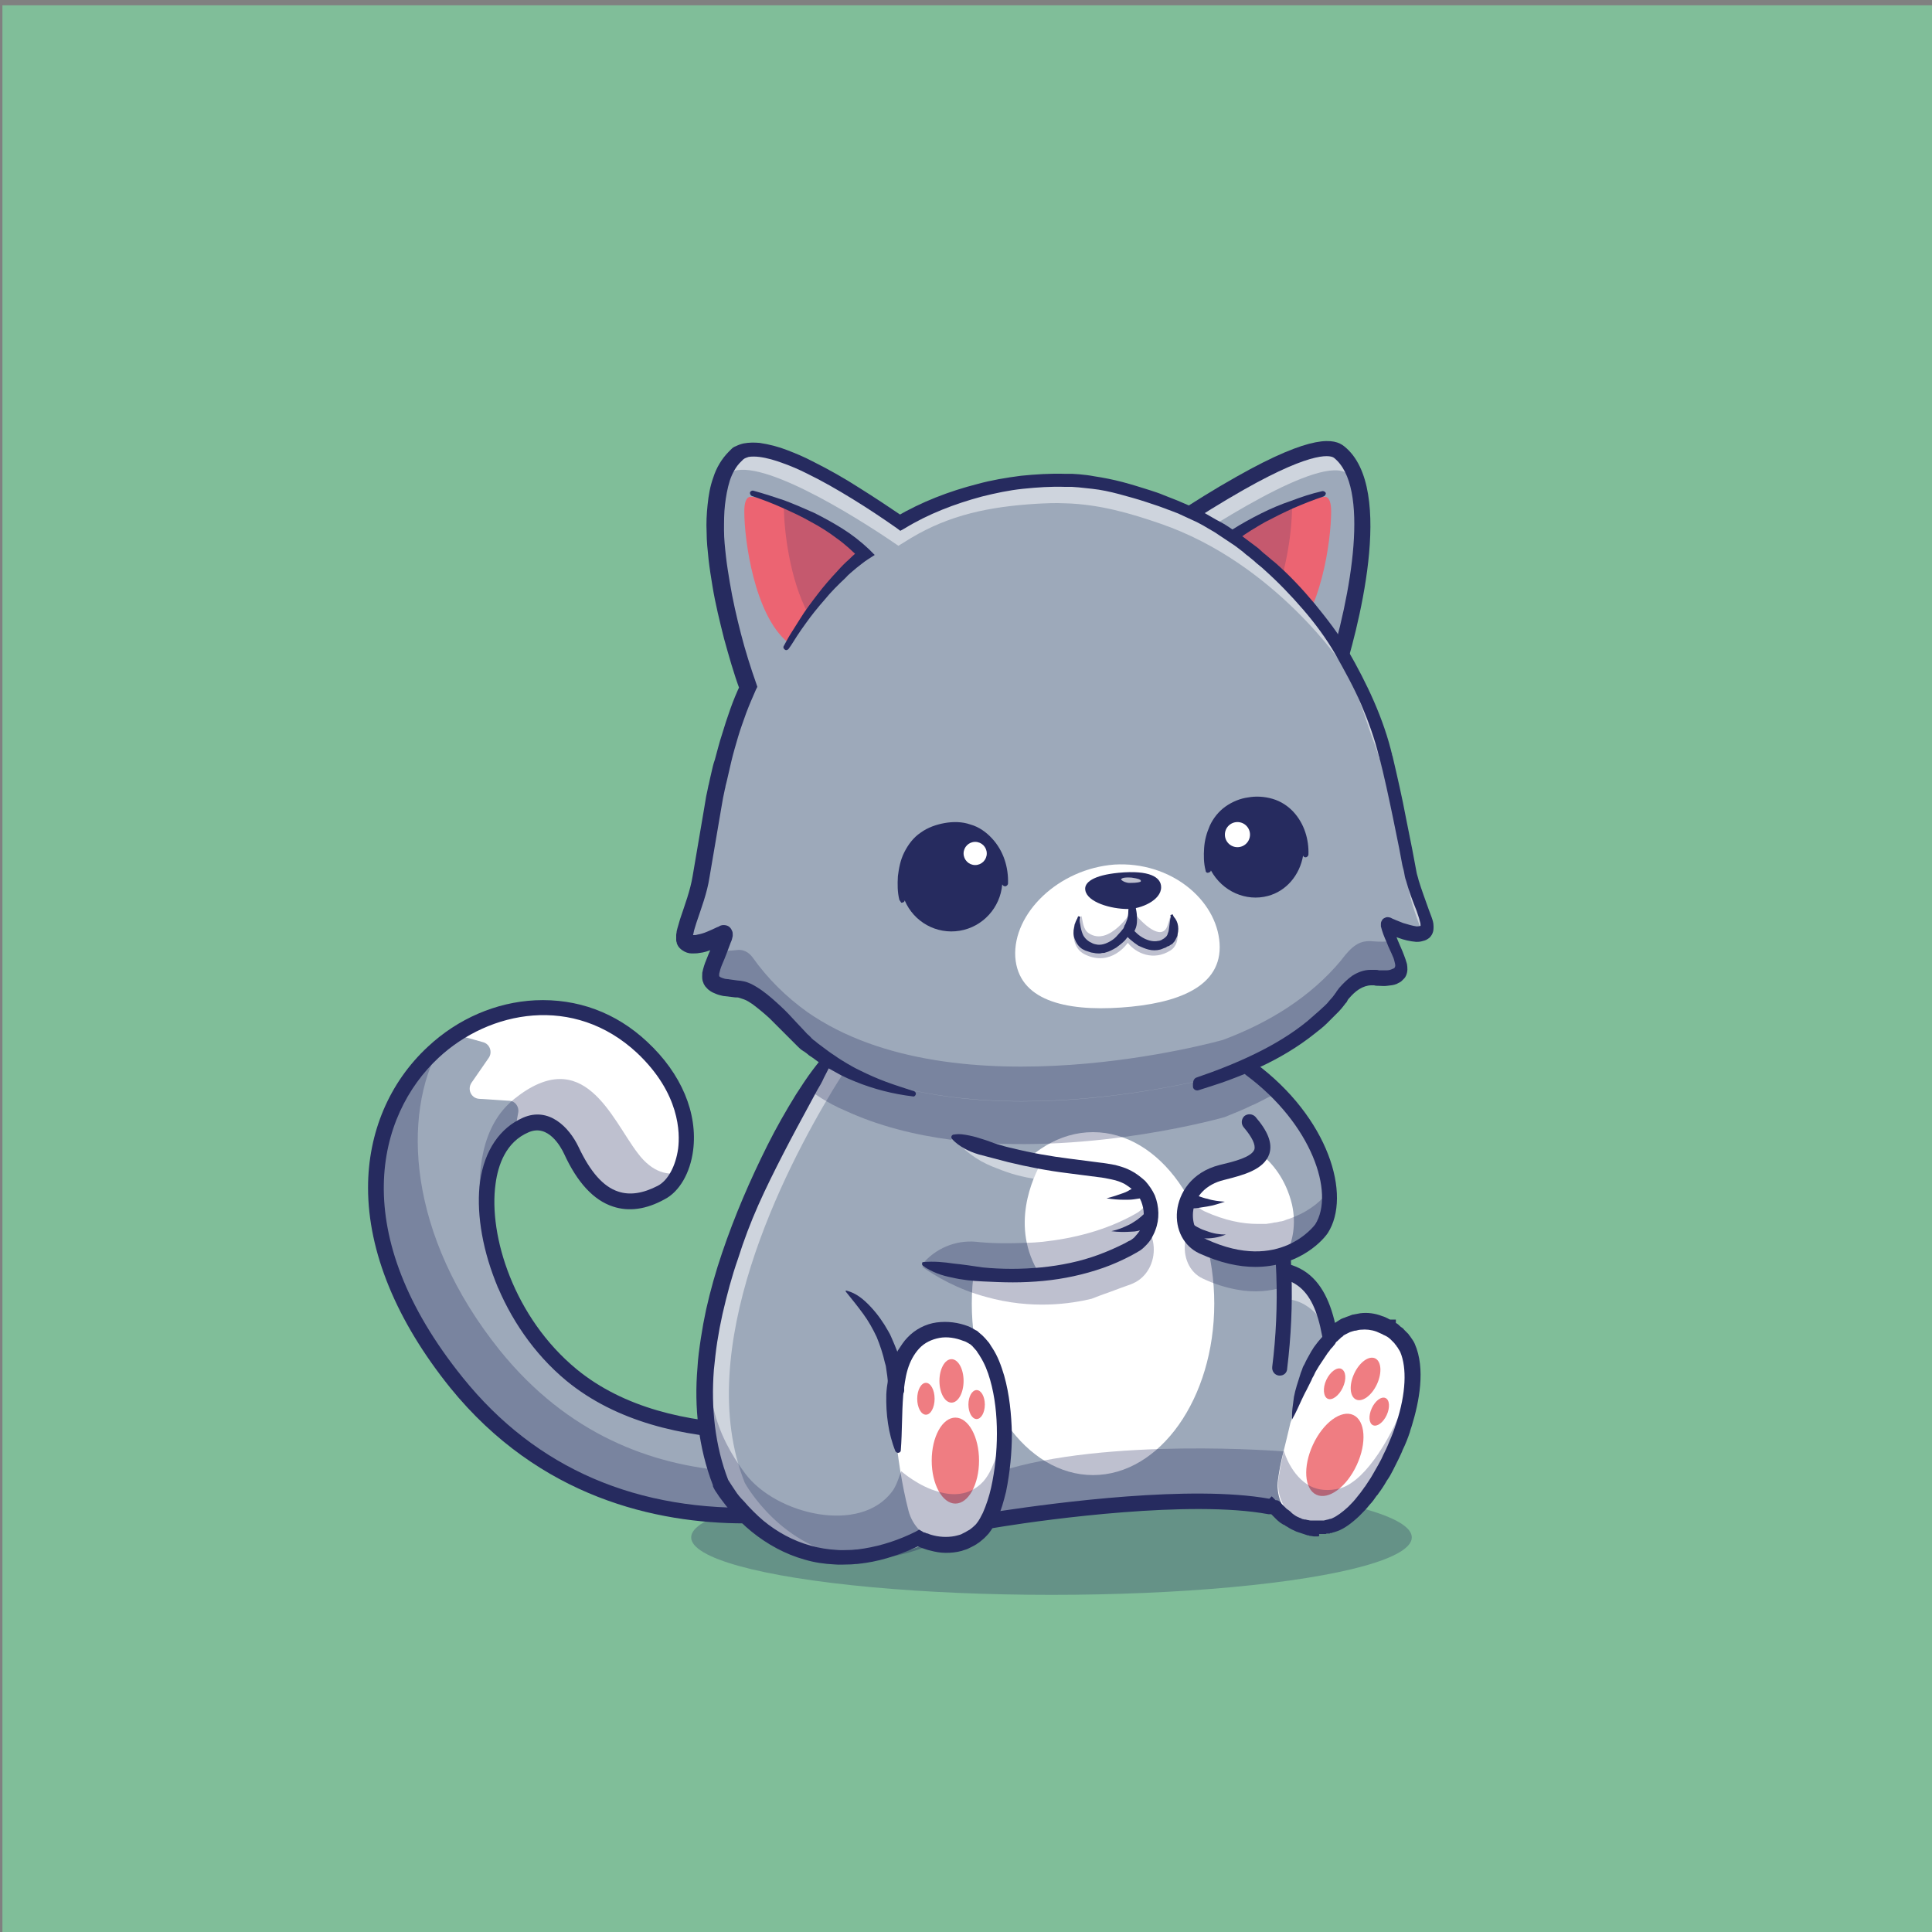 <?xml version="1.0" encoding="utf-8"?>
<!-- Generator: Adobe Illustrator 24.2.3, SVG Export Plug-In . SVG Version: 6.00 Build 0)  -->
<svg version="1.1" id="Calque_1" xmlns="http://www.w3.org/2000/svg" xmlns:xlink="http://www.w3.org/1999/xlink" x="0px" y="0px"
	 viewBox="0 0 400 400" style="enable-background:new 0 0 400 400;" xml:space="preserve">
<rect x="0" y="0" width="400" height="400" fill="#808080" stroke="none"/>
<style type="text/css">
	.st0{fill:#80BE99;}
	.st1{fill:#9DA9BA;}
	.st2{opacity:0.3;}
	.st3{fill:#262B5F;}
	.st4{fill:#FFFFFF;}
	.st5{opacity:0.5;}
	.st6{opacity:0.35;}
	.st7{fill:#EF7D82;}
	.st8{fill:#6B184E;}
	.st9{fill:#EC6472;}
	.st10{opacity:0.2;}
	.st11{opacity:0.7;}
</style>
<g>
	<g>
		<g>
			<g>
				<g>
					<g>
						<rect x="0.5" y="1.1" class="st0" width="400" height="400"/>
					</g>
				</g>
			</g>
		</g>
		<g>
			<g>
				<g>
					<g>
						<path class="st1" d="M274.2,254.3c-0.8,1.2-3.5,3.9-7.8,5.3c-0.5,0.2-1.1,0.4-1.7,0.5c-4.1,1-9.3,0.9-15.7-2.1
							c-5.6-2.6-5.3-13,3.9-15.3c3.5-0.9,6.9-2.2,8.1-3.8c0.2-0.3,0.4-0.6,0.4-0.9c0.1-0.5,0.1-1-0.2-1.5l-1.3-8l-1.1-7.3
							c2,1.5,3.9,3.2,5.6,4.9C274.3,236.2,277.9,248.7,274.2,254.3z"/>
					</g>
				</g>
			</g>
			<g class="st2">
				<g>
					<g>
						<ellipse class="st3" cx="217.7" cy="318.3" rx="74.6" ry="11.9"/>
					</g>
				</g>
			</g>
			<g>
				<g>
					<g>
						<path class="st1" d="M193.7,306.3c0,0-61.6,26.6-99.2-20c-26.3-32.6-17.6-60.5-0.3-72c11.7-7.8,27.3-8.1,38.7,2.6
							c10,9.4,10.5,19.9,7.7,25.9c-0.9,1.9-2.2,3.4-3.7,4.2c-8.2,4.4-14.3,0.6-18.6-8.7c-0.7-1.6-4-7.6-9.4-5.3
							c-0.9,0.4-1.6,0.8-2.3,1.3c-7.5,5.5-6.9,19.1-1,32.5c2.8,6.5,6.9,12.9,11.8,18.4c13.5,14.9,48.1,13.1,72.8,7.5L193.7,306.3z"
							/>
					</g>
				</g>
			</g>
			<g class="st2">
				<g>
					<g>
						<path class="st3" d="M193.7,306.3c0,0-61.6,26.6-99.2-20c-24.7-30.6-18.5-57-3.4-69.7c-7.9,14.2-6.8,39.1,12.4,63
							c28.2,34.9,69.2,25.1,88.3,19.8L193.7,306.3z"/>
					</g>
				</g>
			</g>
			<g>
				<g>
					<g>
						<path class="st4" d="M137,246.9c-8.2,4.4-14.3,0.6-18.6-8.7c-0.7-1.6-4-7.6-9.4-5.3c-0.9,0.4-1.6,0.8-2.4,1.3l0.7-3.9
							c0.2-1.2-0.7-2.4-1.9-2.4l-6.2-0.4c-1.6-0.1-2.5-1.9-1.6-3.3l3.6-5.2c0.8-1.2,0.2-2.8-1.1-3.2l-5.7-1.6
							c11.7-7.8,27.3-8.1,38.7,2.6C146.3,229.3,142.8,243.8,137,246.9z"/>
					</g>
				</g>
			</g>
			<g>
				<g>
					<g>
						<path class="st3" d="M154.2,315.4c-18.3,0-42.5-5.3-61-28.1c-11.1-13.8-17-28.1-17-41.4c0-11.4,4.4-21.8,12.4-29.2
							c6.2-5.8,14.1-9.2,22.2-9.6c8.7-0.4,16.7,2.5,23.2,8.6c7.1,6.6,10.5,14.8,9.5,22.5c-0.6,4.6-2.8,8.5-5.9,10.1
							c-3.8,2.1-7.4,2.6-10.7,1.5c-4-1.3-7.4-5-10.1-10.9c-0.7-1.5-3.3-6.2-7.3-4.5c-4.8,2-6.4,6.9-6.9,10.7
							c-1.5,10.7,3.8,27.7,16.8,38.4c19.5,16,52.5,11.7,70.4,7.6c0.9-0.2,1.7,0.3,1.9,1.2c0.2,0.9-0.3,1.7-1.2,1.9
							c-18.5,4.2-52.6,8.6-73.2-8.3c-13.8-11.4-19.5-29.8-17.9-41.3c0.9-6.4,4.1-11.1,8.9-13.2c5.3-2.3,9.5,1.9,11.5,6.1
							c2.4,5.1,5.1,8.2,8.2,9.2c2.4,0.8,5.1,0.4,8.2-1.2c2.1-1.1,3.7-4.1,4.2-7.7c0.4-3.2,0.4-11.4-8.5-19.8
							c-13.1-12.2-30.6-8.8-41.1,1c-12.8,11.9-19.1,36.3,5,66.2c15.2,18.9,36.2,27.9,62.3,26.9c19.6-0.8,34.9-7.3,35-7.4
							c0.8-0.4,1.8,0,2.1,0.8c0.4,0.8,0,1.8-0.8,2.1c-0.6,0.3-15.9,6.8-36.1,7.6C157,315.4,155.6,315.4,154.2,315.4z"/>
					</g>
				</g>
			</g>
			<g>
				<g>
					<g>
						<path class="st1" d="M276.5,287.6l-3.6,23.3c0,0-3.7,0.5-9.4,1.1c0,0,0,0,0,0c-16.2-3.2-46,0.9-55.7,2.4
							c-0.8-0.2-1.7-0.4-2.6-0.6c-0.7,1.5-1.4,2.7-2.3,3.5c-5.6,5.3-12.7,1.3-12.7,1.3c-27.5,13.6-41-11.5-41-11.5
							c-11-27.6,8.2-64.9,18.2-81.3c1.9-3.2,3.5-5.6,4.4-6.9l0.9-4.2l45.7-2l31.3,1.6l8.8,6.1c0,0,0.6,3.3,1.4,8.3
							c0.4,2.8,1,6,1.5,9.5c1.1,7.3,2.4,15.5,3.2,22c0.2,1.4,0.3,2.6,0.5,3.8c0.2,0,0.4,0,0.5,0c5.7,0.1,8.4,5.1,9.7,12.7
							c0,0.1,0,0.3,0.1,0.4C276,280.2,276.3,283.7,276.5,287.6z"/>
					</g>
				</g>
			</g>
			<g class="st5">
				<g>
					<g>
						<path class="st4" d="M275.4,276.7c-3.5-8.3-9.4-7.7-9.4-7.7l-0.3-5.1C271.3,264.1,274,269,275.4,276.7z"/>
					</g>
				</g>
			</g>
			<g class="st6">
				<g>
					<g>
						<g>
							<path class="st4" d="M195.2,318.5c0,0,1.3,0.8,3.3,1.2c-2.1,0.5-4,0.2-5.5-0.2C193.7,319.2,194.4,318.8,195.2,318.5z"/>
						</g>
					</g>
				</g>
				<g>
					<g>
						<g>
							<path class="st3" d="M196.1,320.2c-1,0-2.1-0.1-3.2-0.4l-0.7-0.2l0.7-0.3c0.7-0.3,1.4-0.6,2.2-1l0.1-0.1l0.1,0.1
								c0,0,1.3,0.7,3.3,1.1l1.1,0.2l-1.1,0.3C197.8,320.1,196.9,320.2,196.1,320.2z M193.7,319.4c1.2,0.3,2.4,0.3,3.5,0.2
								c-1.1-0.3-1.9-0.7-2.1-0.8C194.7,319,194.2,319.2,193.7,319.4z"/>
						</g>
					</g>
				</g>
			</g>
			<g class="st6">
				<g>
					<g>
						<g>
							<path class="st4" d="M210.1,313.7c0.2,0.1,0.5,0.1,0.7,0.2c-0.3,0-0.6,0.1-0.9,0.1C210,313.9,210.1,313.8,210.1,313.7z"/>
						</g>
					</g>
				</g>
				<g>
					<g>
						<g>
							<path class="st3" d="M209.6,314.3l0.4-0.9l0.2,0.1c0.2,0.1,0.5,0.1,0.7,0.2l1.2,0.3l-1.5,0.2c-0.2,0-0.4,0.1-0.6,0.1
								L209.6,314.3z"/>
						</g>
					</g>
				</g>
			</g>
			<g class="st5">
				<g>
					<g>
						<path class="st4" d="M218.5,212.6l2.3,0.1l-43.1,1.9l-0.9,4.2c-0.9,1.4-2.5,3.8-4.4,6.9c-9.9,16.4-29.2,53.7-18.2,81.3
							c0,0,7.6,14,22.9,15.4c-18.6,1.6-27.8-15.4-27.8-15.4c-11-27.6,8.2-64.9,18.2-81.3c1.9-3.2,3.5-5.6,4.4-6.9l0.9-4.2
							L218.5,212.6z"/>
					</g>
				</g>
			</g>
			<g class="st6">
				<g>
					<g>
						<g>
							<path class="st4" d="M266.5,311.6c-0.9,0.1-1.9,0.2-3,0.3c0,0,0,0,0,0c-3.8-0.8-8.3-1.1-13.1-1.2
								C256.3,310.7,261.9,310.9,266.5,311.6z"/>
						</g>
					</g>
				</g>
				<g>
					<g>
						<g>
							<path class="st3" d="M263.6,312.2L263.6,312.2l-0.2,0l0,0c-3.5-0.7-7.8-1.1-13-1.2l0-0.5c6.4-0.1,11.8,0.2,16.1,0.9l1.8,0.3
								l-1.8,0.2C265.7,312,264.7,312.1,263.6,312.2L263.6,312.2z M263.5,311.6L263.5,311.6c0.4,0.1,0.7,0,1,0
								c-1.2-0.1-2.4-0.3-3.7-0.4C261.8,311.4,262.6,311.5,263.5,311.6L263.5,311.6z"/>
						</g>
					</g>
				</g>
			</g>
			<g class="st6">
				<g>
					<g>
						<g>
							<path class="st4" d="M190.3,318.5c0,0,1,0.6,2.7,1c-6,2.6-11.3,3.3-15.9,2.9C181,322,185.5,320.9,190.3,318.5z"/>
						</g>
					</g>
				</g>
				<g>
					<g>
						<g>
							<path class="st3" d="M179.5,322.7c-0.8,0-1.6,0-2.4-0.1l0-0.5c4.2-0.4,8.6-1.7,13.1-3.9l0.1-0.1l0.1,0.1c0,0,1,0.6,2.6,1
								l0.7,0.2l-0.7,0.3C188.4,321.7,183.8,322.7,179.5,322.7z M190.3,318.7c-3.5,1.7-6.9,2.9-10.3,3.5c3.9-0.1,8-1,12.2-2.7
								C191.2,319.2,190.6,318.9,190.3,318.7z"/>
						</g>
					</g>
				</g>
			</g>
			<g class="st6">
				<g>
					<g>
						<g>
							<path class="st4" d="M250.5,310.8c-14.8,0.2-31.1,2.5-37.8,3.6c-0.6-0.1-1.2-0.3-1.8-0.5
								C219.7,312.6,236.4,310.5,250.5,310.8z"/>
						</g>
					</g>
				</g>
				<g>
					<g>
						<g>
							<path class="st3" d="M212.7,314.6L212.7,314.6c-0.7-0.2-1.3-0.3-1.9-0.5l-1.2-0.3l1.2-0.2c8.8-1.3,25.5-3.3,39.6-3.1l0,0.5
								C235.7,311.3,219.2,313.6,212.7,314.6L212.7,314.6z M212.2,313.9c0.2,0,0.4,0.1,0.5,0.1c3.1-0.5,8.6-1.3,15.1-2
								C221.8,312.7,216.3,313.4,212.2,313.9z"/>
						</g>
					</g>
				</g>
			</g>
			<g>
				<g>
					<g>
						<ellipse class="st4" cx="226.3" cy="269.9" rx="25.1" ry="35.5"/>
					</g>
				</g>
			</g>
			<g>
				<g>
					<g>
						<path class="st3" d="M276.5,289.2c-0.8,0-1.5-0.7-1.6-1.5c-0.8-13.8-2.6-21.6-9.7-23c-0.9-0.2-1.4-1-1.3-1.9
							c0.2-0.9,1-1.4,1.9-1.3c10,1.9,11.5,13.4,12.2,25.9C278.2,288.4,277.5,289.1,276.5,289.2C276.6,289.2,276.5,289.2,276.5,289.2
							z"/>
					</g>
				</g>
			</g>
			<g>
				<g>
					<g>
						<path class="st1" d="M290.7,295c-0.1,0.4-0.3,0.8-0.4,1.2c-0.4,1.2-0.9,2.4-1.4,3.6c-0.3,0.6-0.5,1.2-0.8,1.8
							c-0.4,0.8-0.8,1.5-1.2,2.3c-0.4,0.7-0.8,1.5-1.2,2.2c-0.5,0.9-1.1,1.7-1.6,2.5c-0.1,0.2-0.2,0.3-0.3,0.5
							c-0.4,0.6-0.9,1.2-1.3,1.8c-0.7,0.8-1.4,1.6-2,2.3c-1.3,1.3-2.7,2.3-3.9,2.8h0c-0.2,0.1-0.3,0.1-0.5,0.2
							c-0.1,0-0.3,0.1-0.4,0.1h0c-0.1,0-0.2,0-0.3,0.1c0,0,0,0,0,0c-0.1,0-0.1,0-0.2,0c-0.1,0-0.1,0-0.2,0c0,0,0,0,0,0
							c-0.1,0-0.1,0-0.2,0c0,0-0.1,0-0.2,0c-0.1,0-0.2,0-0.3,0c-0.1,0-0.2,0-0.3,0c-0.1,0-0.2,0-0.3,0c-0.1,0-0.2,0-0.3,0
							c-0.1,0-0.1,0-0.2,0c-0.3,0-0.5,0-0.8,0c-0.1,0-0.3,0-0.4,0c-0.1,0-0.2,0-0.3,0c0,0-0.1,0-0.2,0c-0.1,0-0.2,0-0.3,0
							c-0.2,0-0.5-0.1-0.7-0.2c-0.1,0-0.2-0.1-0.4-0.1c-0.1,0-0.2-0.1-0.4-0.1c-0.1,0-0.2-0.1-0.3-0.1c-0.1,0-0.2-0.1-0.3-0.1
							c0,0,0,0,0,0c-0.2-0.1-0.4-0.2-0.5-0.2c-0.1-0.1-0.2-0.1-0.4-0.2c0,0-0.1,0-0.1,0c-0.4-0.2-0.8-0.5-1.2-0.7c0,0-0.1,0-0.1-0.1
							c-0.1-0.1-0.1-0.1-0.2-0.2c-0.1,0-0.1-0.1-0.2-0.2c-0.1-0.1-0.1-0.1-0.2-0.2c-0.1,0-0.1-0.1-0.2-0.1c-0.1-0.1-0.2-0.1-0.2-0.2
							c-0.1-0.1-0.2-0.1-0.2-0.2c0,0,0,0,0,0c-0.1,0-0.1-0.1-0.2-0.1c-0.2-0.1-0.3-0.3-0.4-0.4c-0.1-0.1-0.1-0.1-0.2-0.2
							c-0.2-0.3-0.4-0.5-0.5-0.6c0,0-0.1-0.1-0.1-0.1c0,0,0,0,0,0c0,0,0,0,0,0c-0.2-0.1-0.5-0.1-0.7-0.1c0,0,0,0,0,0
							c-16.2-3.2-46,0.9-55.7,2.4c-1.9,0.3-3.1,0.5-3.1,0.5l62.1-20.7l0.7-0.2c0.1-0.3,0.1-0.5,0.2-0.8c0.1-0.3,0.1-0.5,0.2-0.8
							c0.2-0.6,0.3-1.1,0.5-1.6c0.1-0.2,0.1-0.4,0.2-0.6c0.1-0.5,0.3-0.9,0.5-1.4c0.1-0.2,0.1-0.4,0.2-0.6c0.4-1.1,0.8-2.2,1.2-3.1
							c0.1-0.2,0.2-0.4,0.2-0.6c0.1-0.2,0.1-0.3,0.2-0.5c0.1-0.2,0.2-0.4,0.3-0.6c0.1-0.1,0.1-0.2,0.2-0.4c0.1-0.2,0.2-0.4,0.3-0.6
							c0.1-0.2,0.2-0.3,0.3-0.5c0.3-0.6,0.7-1.2,1.1-1.7c0.1-0.1,0.2-0.3,0.3-0.4c0.3-0.4,0.5-0.8,0.8-1.1c0.1-0.1,0.2-0.2,0.3-0.3
							c0.3-0.3,0.5-0.6,0.8-0.9c0.1-0.1,0.2-0.2,0.3-0.3c0.1-0.1,0.2-0.1,0.2-0.2c0.3-0.3,0.6-0.6,0.9-0.8c0.1-0.1,0.2-0.1,0.2-0.2
							c0.1-0.1,0.2-0.1,0.2-0.2c0.1-0.1,0.2-0.1,0.2-0.2c0.2-0.2,0.4-0.3,0.6-0.4c0.1-0.1,0.2-0.1,0.3-0.2c0.2-0.1,0.5-0.2,0.7-0.3
							c0.1,0,0.2-0.1,0.2-0.1c0.4-0.2,0.8-0.3,1.1-0.4c0.1,0,0.2,0,0.2-0.1c0.4-0.1,0.9-0.2,1.3-0.2c1.4-0.1,2.7,0.1,3.9,0.5
							c0.4,0.1,0.7,0.3,1,0.4c0.2,0.1,0.4,0.2,0.6,0.3c0,0,0,0,0,0c0.6,0.3,1.1,0.7,1.6,1.1c0.1,0.1,0.2,0.1,0.2,0.2
							c0.1,0.1,0.3,0.2,0.4,0.3c0,0,0,0,0,0c0.1,0.1,0.2,0.2,0.2,0.2c0.2,0.2,0.4,0.4,0.5,0.6c0.1,0.1,0.2,0.2,0.3,0.4
							c0.4,0.5,0.6,0.9,0.8,1.3C293.2,283.2,292.6,289.1,290.7,295z"/>
					</g>
				</g>
			</g>
			<g class="st2">
				<g>
					<g>
						<path class="st3" d="M275.4,316.2C275.4,316.2,275.4,316.2,275.4,316.2C275.3,316.2,275.3,316.2,275.4,316.2
							c-0.2,0.1-0.3,0.1-0.4,0.1c0,0,0,0,0,0c-0.1,0-0.2,0-0.3,0.1c-0.4,0.1-0.7,0.1-1.1,0.1c-0.1,0-0.2,0-0.3,0
							c-2.4,0.1-4.3-0.7-5.9-1.7c-0.2-0.1-0.3-0.2-0.5-0.3c-0.3-0.2-0.6-0.4-0.8-0.6c-0.2-0.1-0.3-0.3-0.5-0.4c0,0,0,0,0,0
							c-0.2-0.2-0.4-0.4-0.6-0.5c-0.1-0.1-0.1-0.1-0.2-0.2c-0.3-0.4-0.6-0.6-0.6-0.7c0,0,0,0,0,0v0c0,0,0,0,0,0
							c-0.2-0.1-0.5-0.1-0.7-0.1c0,0,0,0,0,0c-16.2-3.2-46,0.9-55.7,2.4c-1.9,0.3-3.1,0.5-3.1,0.5l2.1-10.2c22.3-7.2,59-4.2,59-4.2
							v0c-0.5,1.9-0.9,3.8-1.1,5.8C263.8,312.5,269.5,317.7,275.4,316.2z"/>
					</g>
				</g>
			</g>
			<g>
				<g>
					<g>
						<path class="st4" d="M276.5,315.9c-0.2,0.1-0.3,0.1-0.5,0.2c-6.2,2-12.3-3.3-11.4-9.8c0.5-3.8,1.6-7.4,2.4-11
							c0.1-0.5,0.2-0.9,0.4-1.3l0,0c7.3-28.9,21.8-19.5,24-14.7C296.1,289.8,284.3,313,276.5,315.9z"/>
					</g>
				</g>
			</g>
			<g>
				<g>
					<g>
						<path class="st3" d="M272.9,318.1c-0.1,0-0.3,0-0.4,0c-0.2,0-0.3,0-0.5,0l-0.6-0.1c-0.1,0-0.3,0-0.4-0.1
							c-0.3,0-0.5-0.1-0.8-0.2l-0.6-0.2c-0.1,0-0.2-0.1-0.3-0.1l-0.9-0.3c-0.7-0.3-1.3-0.6-1.9-1c-0.2-0.1-0.4-0.2-0.6-0.4l-0.1,0
							c-0.1,0-0.1-0.1-0.2-0.1c-0.1-0.1-0.2-0.1-0.3-0.2c-0.1,0-0.9-0.7-0.9-0.7l-0.1-0.1c-0.5-0.5-0.9-0.9-1.1-1.1l-0.2,0
							c-0.1,0-0.2,0-0.2,0l-0.2,0c-16.1-3-45.9,1.1-54.7,2.5c-1.9,0.3-3,0.5-3.1,0.5l-0.1,0l-0.2,0c-0.9,0-1.6-0.7-1.6-1.6
							c0-0.8,0.6-1.5,1.4-1.6c0.3-0.1,1.4-0.2,3.1-0.5c11.4-1.7,39.2-5.4,55.4-2.5l0.5-0.5l0.8,0.8c0.1,0,0.1,0,0.2,0
							c0.6,0.1,0.9,0.5,1,0.7c0.1,0.1,0.6,0.6,1.1,1.1c0.2,0.1,0.7,0.5,0.8,0.6c0.1,0,0.1,0.1,0.1,0.1l0.2,0.2
							c0.1,0.1,0.3,0.2,0.4,0.3c0.4,0.3,0.8,0.5,1.3,0.7h0.1l0.3,0.2c0,0,0.1,0,0.1,0l0.4,0.1c0,0,0.1,0,0.2,0l0.4,0.1
							c0.2,0,0.4,0.1,0.6,0.1c0.1,0,0.2,0,0.2,0c0.1,0,0.1,0,0.2,0l0.3,0c0.1,0,0.2,0,0.3,0c0.2,0,0.4,0,0.6,0c0.1,0,0.1,0,0.2,0
							l0.1,0c0.1,0,0.1,0,0.2,0c0.1,0,0.1,0,0.2,0c0.1,0,0.2,0,0.2,0l0.1,0c0.1,0,0.1,0,0.2,0l0.8-0.2c0,0,0.1,0,0.1,0l0.2-0.1
							c0,0,0.1,0,0.1,0c0.1,0,0.3-0.1,0.4-0.1l0.2-0.1c0.9-0.4,2-1.2,3.2-2.3c0.6-0.6,1.3-1.3,1.9-2.1c0.4-0.5,0.9-1.1,1.3-1.7
							c0.1-0.2,0.2-0.3,0.3-0.4c0.5-0.8,1.1-1.6,1.6-2.5c0.4-0.7,0.8-1.4,1.2-2.1c0.4-0.7,0.8-1.5,1.1-2.2c0.3-0.6,0.6-1.2,0.8-1.7
							c0.5-1.2,1-2.3,1.4-3.5c0.1-0.4,0.3-0.8,0.4-1.2c2-6.1,2.2-11.4,0.8-14.7c-0.1-0.2-0.3-0.5-0.6-1c-0.1-0.1-0.2-0.2-0.2-0.3
							c-0.1-0.1-0.3-0.3-0.4-0.5c-0.1-0.1-0.1-0.1-0.2-0.2l-0.1-0.1c-0.1-0.1-0.2-0.2-0.3-0.3l-0.2-0.2c-0.4-0.4-0.9-0.7-1.4-0.9
							l-0.2-0.1c-0.1-0.1-0.2-0.1-0.4-0.2c-0.3-0.1-0.6-0.3-0.9-0.4c-1.1-0.4-2.2-0.5-3.2-0.4c-0.4,0-0.7,0.1-1.1,0.2l-0.2,0
							c-0.4,0.1-0.7,0.2-1,0.3l-0.2,0.1c-0.2,0.1-0.4,0.2-0.6,0.3l-0.2,0.1c-0.2,0.1-0.4,0.2-0.5,0.4c-0.1,0-0.1,0.1-0.2,0.1l0,0
							c0,0-0.1,0.1-0.1,0.1c-0.1,0.1-0.2,0.1-0.2,0.2c-0.3,0.2-0.5,0.5-0.8,0.7c-0.6,0.6-1.6,0.6-2.3,0c-0.6-0.6-0.6-1.6,0-2.3
							c0.3-0.3,0.7-0.6,1-0.9c0.1-0.1,0.2-0.1,0.3-0.2c0.1-0.1,0.2-0.1,0.3-0.2c0.1-0.1,0.2-0.1,0.2-0.2c0.3-0.2,0.5-0.3,0.8-0.5
							l0.3-0.2c0.3-0.2,0.5-0.3,0.8-0.4l0.3-0.1c0.4-0.2,0.9-0.3,1.3-0.5c0.1,0,0.1,0,0.2-0.1l0.1,0c0.5-0.1,1-0.2,1.6-0.3
							c1.5-0.2,3.1,0,4.6,0.6c0.4,0.1,0.8,0.3,1.2,0.5c0.1,0.1,0.2,0.1,0.4,0.2h1.2l0,0.7c0.4,0.2,0.7,0.5,1,0.8l0.3,0.2
							c0.1,0.1,0.3,0.2,0.4,0.4l0,0c0.1,0.1,0.2,0.2,0.3,0.3c0.2,0.2,0.4,0.4,0.6,0.6c0.1,0.2,0.2,0.3,0.3,0.4
							c0.4,0.6,0.8,1.1,1,1.6c2.3,5.2,0.9,12.1-0.6,17c-0.1,0.4-0.3,0.8-0.4,1.3c-0.4,1.2-0.9,2.5-1.5,3.7c-0.2,0.6-0.5,1.1-0.8,1.8
							c-0.4,0.8-0.8,1.6-1.2,2.4c-0.4,0.8-0.8,1.5-1.3,2.2c-0.5,0.9-1.1,1.8-1.7,2.6c-0.1,0.2-0.2,0.3-0.4,0.5
							c-0.4,0.6-0.9,1.3-1.4,1.8c-0.7,0.9-1.5,1.7-2.2,2.4c-1.6,1.5-3.1,2.6-4.5,3.1l-0.3,0.1c-0.1,0-0.2,0.1-0.3,0.1
							c-0.1,0-0.3,0.1-0.4,0.1l-0.2,0.1c0,0,0,0,0,0c-0.1,0-0.1,0-0.2,0l-0.1,0l-0.1,0.1l-0.3,0c0,0-0.1,0-0.2,0
							c-0.1,0-0.2,0-0.3,0.1c-0.1,0-0.2,0-0.3,0l-0.1,0c-0.1,0-0.2,0-0.3,0c-0.1,0-0.2,0-0.3,0c-0.1,0-0.2,0-0.4,0
							C273.2,318.1,273,318.1,272.9,318.1z M263.5,312L263.5,312L263.5,312z"/>
					</g>
				</g>
			</g>
			<g>
				<g>
					<g>
						<path class="st3" d="M267.5,293.9L267.5,293.9L267.5,293.9c0-0.8,0-1.6,0.1-2.4c0.1-0.8,0.2-1.6,0.3-2.3
							c0.3-1.6,0.8-3,1.3-4.6c0.1-0.4,0.3-0.8,0.4-1.1c0.1-0.4,0.3-0.8,0.5-1.1c0.3-0.7,0.7-1.4,1.1-2.1c0.2-0.4,0.4-0.7,0.6-1
							c0.2-0.4,0.5-0.7,0.7-1c0.5-0.7,1.1-1.3,1.6-1.9c0.6-0.6,1.5-0.6,2.1,0c0.6,0.5,0.6,1.4,0.1,2l-0.1,0.1
							c-0.2,0.3-0.4,0.5-0.7,0.8c-0.2,0.3-0.4,0.6-0.6,0.8c-0.2,0.3-0.4,0.6-0.6,0.9l-0.6,0.9c-0.2,0.3-0.4,0.6-0.6,0.9l-0.6,1
							c-0.2,0.3-0.3,0.6-0.5,1c-0.2,0.3-0.4,0.7-0.5,1l-1,2c-0.4,0.7-0.7,1.4-1,2C268.9,291.1,268.3,292.5,267.5,293.9L267.5,293.9
							L267.5,293.9z"/>
					</g>
				</g>
			</g>
			<g class="st2">
				<g>
					<g>
						<path class="st3" d="M140.6,242.8c-0.9,1.9-2.2,3.4-3.7,4.2c-8.2,4.4-14.3,0.6-18.6-8.7c-0.7-1.6-4-7.6-9.4-5.3
							c-0.9,0.4-1.6,0.8-2.3,1.3c-7.5,5.5-6.9,19.1-1,32.5l-2.5-0.1c0,0-10.5-28.1,3.4-39.2c14.4-11.5,20.1,4.1,25.5,11.2
							C135.2,243,138.5,243.3,140.6,242.8z"/>
					</g>
				</g>
			</g>
			<g>
				<g>
					<g>
						
							<ellipse transform="matrix(0.42 -0.907 0.907 0.42 -112.903 425.628)" class="st7" cx="276.6" cy="301.1" rx="9.1" ry="5"/>
					</g>
				</g>
			</g>
			<g>
				<g>
					<g>
						<path class="st7" d="M278,287.3c-0.8,1.7-2.2,2.7-3.1,2.3c-0.9-0.4-1.1-2.2-0.3-3.9c0.8-1.7,2.2-2.7,3.1-2.3
							C278.7,283.9,278.8,285.6,278,287.3z"/>
					</g>
				</g>
			</g>
			<g>
				<g>
					<g>
						
							<ellipse transform="matrix(0.42 -0.907 0.907 0.42 -94.861 422.257)" class="st7" cx="282.9" cy="285.3" rx="4.7" ry="2.6"/>
					</g>
				</g>
			</g>
			<g>
				<g>
					<g>
						
							<ellipse transform="matrix(0.42 -0.907 0.907 0.42 -99.461 428.668)" class="st7" cx="285.7" cy="292.2" rx="3.1" ry="1.7"/>
					</g>
				</g>
			</g>
			<g>
				<g>
					<g>
						<path class="st1" d="M265,283.2l-13.6,0.2l4.6-14.2l0.1-2.2l0.4-18.6l0.8-32.7c0,0,4.5,14.8,7,33.3c0.7,5.6,1.3,11.6,1.4,17.5
							C265.9,272.1,265.7,277.8,265,283.2z"/>
					</g>
				</g>
			</g>
			<g>
				<g>
					<g>
						<path class="st3" d="M265,284.8c-0.1,0-0.1,0-0.2,0c-0.9-0.1-1.5-0.9-1.4-1.8c1.6-12.7,1.1-25.7-1.3-37.6
							c-0.2-0.9,0.4-1.7,1.2-1.9c0.9-0.2,1.7,0.4,1.9,1.2c2.5,12.2,2.9,25.6,1.3,38.6C266.5,284.2,265.8,284.8,265,284.8z"/>
					</g>
				</g>
			</g>
			<g>
				<g>
					<g>
						<path class="st4" d="M203,317.1c-0.1,0.1-0.2,0.2-0.4,0.3c-5,4.3-12.8,1.8-14.5-4.6c-1.4-5.4-2.3-11.6-2.8-16.9l0.7,4.4
							c-4.6-29.5,12.5-26.5,16.3-22.9C210.9,285.5,209.1,311.5,203,317.1z"/>
					</g>
				</g>
			</g>
			<g>
				<g>
					<g>
						<g>
							<path class="st4" d="M204.2,315.8c0.3-0.4,0.5-0.8,0.8-1.3C204.7,314.9,204.4,315.4,204.2,315.8z"/>
						</g>
					</g>
				</g>
				<g>
					<g>
						<g>
							<path class="st3" d="M204.4,315.9l-0.4-0.3c0.3-0.4,0.5-0.8,0.8-1.3l0.4,0.2C204.9,315.1,204.6,315.5,204.4,315.9z"/>
						</g>
					</g>
				</g>
			</g>
			<g>
				<g>
					<g>
						<g>
							<path class="st4" d="M208,292.2c0.1,0.8,0.1,1.6,0.2,2.3C208.1,293.8,208,293,208,292.2z"/>
						</g>
					</g>
				</g>
				<g>
					<g>
						<g>
							<path class="st3" d="M207.9,294.6c0-0.8-0.1-1.6-0.2-2.3l0.5,0c0.1,0.7,0.1,1.5,0.2,2.4L207.9,294.6z"/>
						</g>
					</g>
				</g>
			</g>
			<g>
				<g>
					<g>
						<path class="st3" d="M173.3,217.7c-0.8,1.8-1.8,3.6-2.7,5.4c-0.4,0.9-0.9,1.8-1.4,2.6l-1.4,2.6c-1.9,3.5-3.8,7-5.6,10.5
							c-1.8,3.5-3.6,7.1-5.2,10.7c-1.6,3.6-3,7.3-4.2,11.1c-1.3,3.7-2.3,7.5-3.2,11.4c-0.2,1-0.4,1.9-0.6,2.9l-0.5,2.9
							c-0.3,1.9-0.5,3.9-0.7,5.8c-0.6,7.8,0.2,15.7,3,22.9l-0.1-0.2c0.2,0.3,0.5,0.8,0.7,1.1c0.3,0.4,0.5,0.8,0.8,1.2
							c0.5,0.8,1.1,1.5,1.8,2.2c1.2,1.4,2.6,2.8,4,4c2.9,2.4,6.2,4.2,9.8,5.2c1.8,0.5,3.6,0.8,5.5,0.9c0.9,0.1,1.9,0,2.8,0
							c0.5,0,0.9-0.1,1.4-0.1l0.7-0.1c0.2,0,0.5-0.1,0.7-0.1c3.7-0.6,7.3-1.8,10.7-3.5l0.7-0.4l0.7,0.4c0.1,0.1,0.3,0.2,0.5,0.2
							c0.2,0.1,0.4,0.2,0.6,0.2c0.4,0.2,0.8,0.3,1.2,0.4c0.8,0.2,1.7,0.3,2.5,0.3c0.8,0,1.7-0.1,2.4-0.3c0.4-0.1,0.8-0.2,1.1-0.4
							l0.6-0.3c0.2-0.1,0.3-0.2,0.5-0.3c0.2-0.1,0.4-0.2,0.5-0.3l0.5-0.4c0.3-0.3,0.6-0.5,0.8-0.8c0.5-0.6,0.9-1.4,1.3-2.2
							c0.7-1.6,1.3-3.4,1.7-5.2c0.8-3.6,1.2-7.5,1.2-11.2c0-3.8-0.4-7.6-1.4-11.1c-0.5-1.8-1.2-3.5-2.1-4.9
							c-0.2-0.4-0.5-0.7-0.7-1.1c-0.3-0.3-0.5-0.6-0.8-0.9c-0.1-0.2-0.3-0.2-0.4-0.4c-0.2-0.1-0.3-0.2-0.5-0.3
							c-0.3-0.2-0.7-0.4-1.1-0.5c-1.5-0.6-3.3-0.9-4.9-0.6c-1.6,0.3-3.1,1-4.2,2.2c-1.1,1.2-1.9,2.7-2.4,4.4
							c-0.5,1.7-0.7,3.5-0.9,5.3c-0.3,3.7-0.2,7.5-0.5,11.4l0,0c0,0.3-0.3,0.5-0.6,0.5c-0.2,0-0.4-0.2-0.5-0.3
							c-1.5-3.7-2-7.8-1.9-11.8c0.1-2,0.5-4.1,1.1-6.1c0.3-1,0.8-2,1.3-3c0.6-0.9,1.2-1.9,2-2.7c1.6-1.7,3.8-2.8,6-3.1
							c2.3-0.3,4.5,0,6.6,0.8c0.5,0.2,1,0.5,1.5,0.8c0.3,0.1,0.5,0.3,0.7,0.5c0.2,0.2,0.5,0.4,0.7,0.6c0.4,0.4,0.8,0.8,1.1,1.2
							c0.4,0.4,0.6,0.9,0.9,1.3c1.2,1.8,1.9,3.8,2.5,5.8c1.1,3.9,1.5,8,1.6,12c0,4-0.4,8-1.2,12c-0.5,2-1,3.9-1.9,5.9
							c-0.5,1-1,1.9-1.7,2.8c-0.4,0.4-0.8,0.9-1.2,1.2l-0.6,0.5c-0.2,0.2-0.5,0.3-0.7,0.5c-0.2,0.1-0.5,0.3-0.7,0.4l-0.8,0.4
							c-0.5,0.3-1.1,0.4-1.6,0.6c-1.1,0.3-2.2,0.4-3.3,0.4c-1.1,0-2.2-0.2-3.3-0.5c-0.5-0.1-1-0.3-1.6-0.5c-0.3-0.1-0.5-0.2-0.8-0.3
							c-0.3-0.1-0.5-0.2-0.8-0.4l1.5,0c-3.7,1.8-7.6,3.2-11.7,3.8c-0.3,0-0.5,0.1-0.8,0.1l-0.8,0.1c-0.5,0-1,0.1-1.6,0.1
							c-1,0-2.1,0.1-3.1,0c-2.1-0.1-4.2-0.4-6.2-1c-4-1.1-7.8-3.2-11-5.8c-1.6-1.3-3.1-2.8-4.4-4.3c-0.7-0.8-1.3-1.6-1.9-2.4
							c-0.3-0.4-0.6-0.8-0.9-1.3c-0.3-0.4-0.6-0.9-0.8-1.4l0-0.1l0-0.1c-3-7.8-3.9-16.2-3.2-24.3c0.1-2,0.4-4.1,0.7-6.1l0.5-3
							c0.2-1,0.4-2,0.6-3c0.9-4,2-7.9,3.3-11.7c2.6-7.7,5.8-15.1,9.4-22.3c1.8-3.6,3.8-7.1,5.9-10.5c1.1-1.7,2.2-3.4,3.4-5
							c1.2-1.6,2.5-3.2,3.9-4.6c0.2-0.2,0.6-0.2,0.8,0C173.3,217.3,173.4,217.5,173.3,217.7L173.3,217.7z"/>
					</g>
				</g>
			</g>
			<g>
				<g>
					<g>
						<path class="st3" d="M175.2,267.2c2.1,0.5,3.7,1.9,5.1,3.4c1.4,1.5,2.6,3.2,3.6,5c0.3,0.5,0.5,0.9,0.7,1.4l0.3,0.7l0.3,0.7
							l0.6,1.5l0.4,1.5l0.2,0.8c0.1,0.3,0.1,0.5,0.2,0.8l0.3,1.5c0.2,1,0.2,2.1,0.3,3.1c0.1,0.9-0.6,1.7-1.5,1.7
							c-0.9,0.1-1.6-0.5-1.7-1.4l0-0.2c-0.1-0.9-0.2-1.9-0.3-2.8l-0.2-1.4l-0.1-0.7l-0.2-0.7c-0.4-1.8-1-3.6-1.7-5.3
							c-0.8-1.7-1.7-3.3-2.8-4.8c-1.1-1.5-2.3-3-3.6-4.6l0,0c0-0.1,0-0.1,0-0.2C175.1,267.2,175.1,267.2,175.2,267.2z"/>
					</g>
				</g>
			</g>
			<g class="st2">
				<g>
					<g>
						<g>
							<path class="st8" d="M276.5,315.9c-0.3,0.1-0.5,0.2-0.8,0.3c0.1,0,0.2-0.1,0.3-0.1C276.2,316,276.3,315.9,276.5,315.9z"/>
						</g>
					</g>
				</g>
				<g>
					<g>
						<g>
							<path class="st3" d="M275.8,316.4l-0.1-0.5c0.1,0,0.2-0.1,0.3-0.1c0.1,0,0.2-0.1,0.3-0.1c0,0,0.1,0,0.1,0l0,0c0,0,0,0,0,0
								l0.2,0.5c0,0,0,0,0,0l0,0c0,0,0,0,0,0c0,0-0.1,0-0.1,0C276.2,316.3,276,316.3,275.8,316.4z"/>
						</g>
					</g>
				</g>
			</g>
			<g>
				<g>
					<g>
						<ellipse class="st7" cx="197.8" cy="302.4" rx="4.9" ry="8.9"/>
					</g>
				</g>
			</g>
			<g class="st2">
				<g>
					<g>
						<path class="st3" d="M208.2,295.9c0-0.3,0-0.7,0-1c0-0.1,0-0.2,0-0.4c0-0.8-0.1-1.6-0.2-2.3c-0.6,6.7-2.3,12.7-4.9,15
							c0,0-0.1,0.1-0.1,0.1c0,0,0,0,0,0c-2.6,2.3-5.7,2.4-8.5,1.6c-4.3-1.1-7.9-4.3-7.9-4.3c-0.1,0-0.9,3-1.9,4.2
							c-6.6,8.9-24,4.8-30.4-3.7c-3-4-5.3-8.3-6.5-13.2c-0.8-3-1.3-6-1.5-8.5c-0.6,8.2,0.2,16.2,3.1,23.6c0,0,13.5,24.9,40.8,11.5
							c0.1,0,0.1-0.1,0.2-0.1c0,0,6.3,3.6,11.7-0.5c0.1-0.1,0.2-0.2,0.3-0.2c0.1-0.1,0.2-0.2,0.3-0.3c0.1-0.1,0.2-0.2,0.4-0.3
							c0.4-0.4,0.8-0.8,1.1-1.4c0.2-0.3,0.4-0.6,0.6-1c0.1-0.1,0.1-0.2,0.2-0.4c0.4-0.8,0.8-1.7,1.1-2.7c0.3-1,0.6-2,0.9-3.1
							c0.5-1.9,0.8-4,1-6.2c0-0.4,0.1-0.9,0.1-1.3c0.1-1.4,0.2-2.7,0.2-4.1C208.2,296.7,208.2,296.3,208.2,295.9z"/>
					</g>
				</g>
			</g>
			<g>
				<g>
					<g>
						<ellipse class="st7" cx="191.7" cy="289.6" rx="1.8" ry="3.3"/>
					</g>
				</g>
			</g>
			<g>
				<g>
					<g>
						<ellipse class="st7" cx="197" cy="285.9" rx="2.5" ry="4.5"/>
					</g>
				</g>
			</g>
			<g>
				<g>
					<g>
						<ellipse class="st7" cx="202.2" cy="290.8" rx="1.7" ry="3"/>
					</g>
				</g>
			</g>
			<g>
				<g>
					<g>
						<path class="st1" d="M235.8,113.3c6.4-4.5,35.5-24.5,41.4-19.8c10.3,8.3,1.3,39.4-0.9,46.4"/>
					</g>
				</g>
			</g>
			<g class="st5">
				<g>
					<g>
						<path class="st4" d="M235.8,113.3l4.3,2.8c9.4-6.5,33.6-22.3,38.9-18c0.9,0.7,1.7,1.7,2.3,2.7c-0.7-3.1-2-5.7-4.1-7.3
							C271.3,88.8,242.1,108.9,235.8,113.3z"/>
					</g>
				</g>
			</g>
			<g>
				<g>
					<g>
						<path class="st3" d="M276.2,141.6c-0.2,0-0.3,0-0.5-0.1c-0.8-0.3-1.3-1.2-1-2c5.3-16.9,8.9-38.8,1.5-44.7
							c-0.5-0.4-3.7-1.9-18.7,6.6c-9,5.1-18.2,11.4-20.7,13.3c-0.7,0.5-1.7,0.3-2.2-0.4c-0.5-0.7-0.3-1.7,0.4-2.2
							c2.6-1.8,11.9-8.3,21-13.4c15.9-9,20.3-7.9,22.3-6.3c10.9,8.7,2.5,39.1-0.4,48.2C277.5,141.2,276.9,141.6,276.2,141.6z"/>
					</g>
				</g>
			</g>
			<g>
				<g>
					<g>
						<path class="st9" d="M274.1,102.9c0,0,1.5-0.6,1.5,3c0,6-2.1,21.3-8.9,27c0,0-10.8-15.1-13.7-16.8c-2.8-1.7,3.1-3.8,4.7-6.1
							C259.5,107.7,273,102.4,274.1,102.9z"/>
					</g>
				</g>
			</g>
			<g class="st10">
				<g>
					<g>
						<path class="st3" d="M253.1,116c1.7,1,6,6.5,9.4,11c3.8-7,5-17.3,5-22c0-0.1,0-0.1,0-0.2c-4.1,1.6-8.7,3.8-9.6,5.1
							C256.2,112.2,250.2,114.3,253.1,116z"/>
					</g>
				</g>
			</g>
			<g>
				<g>
					<g>
						<path class="st3" d="M274,102.8c-2.1,0.7-4.1,1.5-6.2,2.4c-2,0.9-4,1.9-5.9,2.9c-1.9,1.1-3.8,2.2-5.5,3.5
							c-1.7,1.3-3.4,2.7-4.8,4.2h0l-0.2-2.1c0.9,0.7,1.7,1.4,2.5,2.2c0.8,0.7,1.6,1.5,2.3,2.3c1.5,1.6,2.9,3.2,4.2,4.9
							c1.3,1.7,2.6,3.4,3.7,5.2c0.6,0.9,1.1,1.8,1.7,2.7c0.5,0.9,1.1,1.9,1.6,2.8c0.2,0.3,0.1,0.7-0.2,0.8c-0.3,0.2-0.6,0.1-0.8-0.2
							l0,0c-0.6-0.9-1.1-1.8-1.7-2.6c-0.6-0.9-1.2-1.7-1.8-2.6c-1.2-1.7-2.6-3.3-3.9-4.9c-1.4-1.6-2.8-3.1-4.3-4.5
							c-0.8-0.7-1.5-1.4-2.3-2.1c-0.8-0.6-1.6-1.3-2.4-1.8l-1.4-0.9l1.2-1.2c1.7-1.6,3.5-3,5.4-4.2c1.9-1.2,3.9-2.3,5.9-3.3
							c2-1,4.1-1.9,6.2-2.6c2.1-0.8,4.2-1.5,6.4-2c0.3-0.1,0.7,0.1,0.8,0.4C274.5,102.4,274.3,102.7,274,102.8L274,102.8z"/>
					</g>
				</g>
			</g>
			<g class="st2">
				<g>
					<g>
						<path class="st3" d="M264.4,226.2c-1.7-1.7-3.5-3.4-5.6-4.9l0.1,1c-0.2-1.3-0.3-2-0.3-2l-8.8-6.1l-31.3-1.6l-45.7,2l-0.9,4.2
							c-0.9,1.4-2.5,3.8-4.4,6.9c0.9,0.6,1.7,1.1,2.6,1.7c1.5,0.9,3.1,1.8,4.8,2.5c6.9,3.2,14.5,5.1,22.2,6.1
							c0.9,0.1,1.8,0.2,2.7,0.3c26.8,2.7,53.7-5,53.7-5c2-0.8,4-1.6,5.8-2.5C259.3,228.9,263,227,264.4,226.2z"/>
					</g>
				</g>
			</g>
			<g>
				<g>
					<g>
						<path class="st1" d="M295.4,191.6c-0.4,3.5-8.3-0.5-8.3-0.5s-0.4,1.1,1.2,4.3c1.2,2.3,2.3,4,1.8,5.3c-0.5,1.4-2.8,1.7-5.5,1.4
							c-1.9-0.2-3.5,0.1-5.5,2.4c-0.4,0.4-0.8,1-1.3,1.6c0,0,0,0,0,0v0c-6.1,7.3-14.5,12.7-24.4,16.4c0,0-55.3,15.7-86.1-5.8
							c-4.8-3.4-8.9-7.6-12.2-12.7c-0.8-0.2-1.6-0.2-2.4-0.1c-2.7,0.3-5,0.1-5.5-1.2c-0.5-1.3,0.3-3.2,1.4-5.6
							c0.8-2,1.2-3.2,1.3-3.7c0-0.1-0.1-0.3-0.2-0.2c-1.4,0.7-7.7,3.8-8.1,0.6c-0.1-0.6,0.2-1.7,0.7-3.1c0.8-2.5,2.1-5.9,2.7-9.4
							c1.5-8.9,2.6-15.1,3.4-18.9c0-0.1,0-0.2,0.1-0.3c0-0.1,0-0.2,0.1-0.3c0-0.1,0-0.2,0.1-0.3c0.2-1.1,0.5-2.2,0.8-3.3
							c1.3-5,3.2-10,5.6-15.6l20-22l13.3-14.7c7.7-3.9,16.6-6.3,26.4-6.9c2-0.1,3.9-0.2,5.8-0.1c0,0,0.1,0,0.1,0
							c7.2,0.2,13.5,2.1,19.7,4.2c23.9,8.3,36.8,30.3,36.8,30.3c3.1,5.3,5.6,10.2,7.5,15.2c0.9,2.4,1.7,4.9,2.3,7.4c0,0,0,0,0,0.1
							c0.3,1.1,2.1,8.5,4.9,22.9C292.7,184.6,295.6,189.9,295.4,191.6z"/>
					</g>
				</g>
			</g>
			<g class="st2">
				<g>
					<g>
						<path class="st3" d="M148.5,197.1c-1,2.4-1.9,4.3-1.4,5.6c0.5,1.3,2.8,1.6,5.5,1.2c0.8-0.1,1.6-0.1,2.4,0.1
							c3.3,5,7.5,9.2,12.2,12.7c30.9,21.4,86.1,5.8,86.1,5.8c9.9-3.7,18.3-9.1,24.4-16.4l0,0c0,0,0,0,0,0c0.4-0.6,0.9-1.1,1.3-1.6
							c2-2.3,3.6-2.5,5.5-2.4c2.7,0.3,5,0,5.5-1.4c0.5-1.3-0.6-3-1.8-5.3c-0.1-0.2-0.2-0.4-0.3-0.6c-1,0.2-2.2,0.2-3.5,0.1
							c-1.9-0.2-3.5,0.1-5.5,2.4c-0.4,0.4-0.8,1-1.3,1.6c0,0,0,0,0,0l0,0c-6.1,7.3-14.5,12.7-24.4,16.4c0,0-55.3,15.7-86.1-5.8
							c-4.3-3.1-8.1-6.8-11.3-11.3c-0.8-1.1-2-1.7-3.3-1.5c0,0,0,0,0,0c-1.5,0.2-2.8,0.2-3.8-0.1
							C148.6,196.8,148.5,196.9,148.5,197.1z"/>
					</g>
				</g>
			</g>
			<g>
				<g>
					<g>
						<path class="st4" d="M210.2,198.1c0.6,9,10.3,11.3,21.9,10.5c11.7-0.8,21-4.3,20.4-13.3s-10.1-17-21.8-16.3
							C219.1,179.9,209.7,189.1,210.2,198.1z"/>
					</g>
				</g>
			</g>
			<g>
				<g>
					<g>
						<path class="st3" d="M186.2,186.3c-0.4-1.6-0.4-3.2-0.3-4.9c0.2-1.6,0.5-3.3,1.3-4.9c0.8-1.6,1.9-3.1,3.4-4.1
							c1.5-1.1,3.3-1.7,5-2c1.7-0.3,3.6-0.3,5.3,0.3c1.8,0.5,3.3,1.6,4.5,2.9c2.4,2.6,3.4,6,3.3,9.3c0,0.3-0.3,0.6-0.6,0.6
							c-0.3,0-0.5-0.2-0.6-0.4l0,0c-0.4,4.8-4,8.8-8.8,9.6c-4.8,0.8-9.5-1.8-11.4-6.3c0,0,0,0,0,0c0,0.3-0.3,0.5-0.7,0.5
							C186.5,186.7,186.3,186.5,186.2,186.3z"/>
					</g>
				</g>
			</g>
			<g>
				<g>
					<g>
						<path class="st3" d="M249.6,180.2c-0.4-1.5-0.4-3.1-0.3-4.6c0.1-1.6,0.5-3.1,1.2-4.7c0.7-1.5,1.8-2.9,3.2-3.9
							c1.4-1,3.1-1.7,4.7-1.9c1.6-0.3,3.4-0.2,5.1,0.3c1.7,0.5,3.2,1.5,4.3,2.7c2.3,2.5,3.2,5.8,3.1,8.8c0,0.3-0.3,0.6-0.6,0.6
							c-0.3,0-0.5-0.2-0.5-0.4l0,0c-0.7,4.1-3.5,7.4-7.3,8.4c-4.5,1.2-9.4-0.9-11.8-5.3c0,0,0,0,0,0c0,0.3-0.4,0.5-0.7,0.5
							C249.8,180.7,249.6,180.5,249.6,180.2z"/>
					</g>
				</g>
			</g>
			<g class="st2">
				<g>
					<g>
						<path class="st3" d="M242.3,196.8c-3.5,2.2-7.1,0.6-8.8-1.6c0,0-3.4,5.1-8.9,2.4c-3.4-1.7-2.1-6.4-2.1-6.4l20.8-0.4
							C243.3,190.9,245,195.1,242.3,196.8z"/>
					</g>
				</g>
			</g>
			<g>
				<g>
					<g>
						<g>
							<path class="st4" d="M242.5,189.4c0,0,1.6,3.9-0.9,5.5c-3.3,2-6.5-0.6-8-2.6c0,0-3.5,5.6-8.3,3.4c-3.2-1.5-1.9-5.9-1.9-5.9"
								/>
						</g>
					</g>
				</g>
				<g>
					<g>
						<g>
							<path class="st3" d="M227.5,196.4c-0.7,0-1.5-0.2-2.3-0.5c-3.4-1.5-2-6.2-2-6.2l0.5,0.1c0,0-1.2,4.3,1.8,5.6
								c4.5,2.1,7.8-3.1,7.9-3.3l0.2-0.3l0.2,0.3c0.4,0.5,3.9,4.9,7.7,2.6c2.3-1.4,0.8-5.1,0.8-5.2l0.5-0.2c0.1,0.2,1.6,4.1-1,5.8
								c-3.3,2-6.6-0.5-8.2-2.4C232.9,193.6,230.6,196.4,227.5,196.4z"/>
						</g>
					</g>
				</g>
			</g>
			<g>
				<g>
					<g>
						<path class="st3" d="M242.6,189.4c0.6,0.5,1,1.1,1.2,1.8c0.2,0.7,0.2,1.5,0,2.3c0,0.2-0.1,0.4-0.2,0.6
							c-0.1,0.2-0.2,0.4-0.3,0.6c-0.1,0.2-0.3,0.4-0.4,0.5c-0.1,0.2-0.3,0.3-0.5,0.4l-0.3,0.2c-0.1,0.1-0.2,0.1-0.3,0.1
							c-0.2,0.1-0.3,0.2-0.5,0.3c-0.4,0.1-0.7,0.3-1.1,0.4c-0.8,0.2-1.6,0.2-2.4,0c-0.8-0.2-1.4-0.5-2.1-0.8
							c-1.2-0.8-2.3-1.7-3.1-2.8l1.7-0.1c-0.5,0.7-0.9,1.2-1.4,1.8c-0.5,0.5-1.1,1-1.8,1.5c-0.7,0.4-1.4,0.8-2.2,1
							c-0.2,0.1-0.4,0.1-0.6,0.1c-0.2,0-0.4,0.1-0.6,0.1c-0.4,0-0.8,0-1.2-0.1l-0.6-0.1c-0.2-0.1-0.4-0.1-0.6-0.2
							c-0.2-0.1-0.4-0.1-0.6-0.2c-0.2-0.1-0.4-0.2-0.6-0.3c-0.8-0.5-1.3-1.3-1.6-2.1c-0.3-0.8-0.3-1.6-0.1-2.4
							c0.1-0.8,0.4-1.5,0.8-2.1c0-0.1,0.1-0.1,0.2,0c0,0,0.1,0.1,0.1,0.1l0,0c0.1,1.4,0.3,2.7,0.8,3.7c0.3,0.5,0.6,0.8,1,1.1
							c0.1,0.1,0.2,0.1,0.3,0.2c0.1,0.1,0.3,0.1,0.4,0.2c0.1,0.1,0.3,0.1,0.4,0.2l0.4,0.1c1.1,0.3,2.2-0.1,3.2-0.7
							c0.5-0.3,1-0.7,1.4-1.2c0.4-0.4,0.9-1,1.2-1.4l0.8-1.2l0.9,1.1c0.7,0.9,1.6,1.7,2.6,2.2c1,0.5,2,0.7,2.9,0.5
							c0.2,0,0.5-0.1,0.7-0.2c0.1-0.1,0.2-0.1,0.3-0.2c0.1,0,0.1-0.1,0.2-0.1l0.1-0.1c0.3-0.2,0.6-0.5,0.7-1
							c0.2-0.4,0.2-0.9,0.3-1.5c0.1-0.6,0.1-1.2,0.3-1.9l0,0C242.4,189.4,242.5,189.3,242.6,189.4
							C242.6,189.3,242.6,189.4,242.6,189.4z"/>
					</g>
				</g>
			</g>
			<g class="st2">
				<g>
					<g>
						<path class="st3" d="M225.3,195.7c4.8,2.2,8.3-3.4,8.3-3.4c1.5,2,4.8,4.6,8.1,2.6c1.7-1,0.9-3.9,0.6-5.2
							c-0.2,0.7-0.5,2-0.9,2.6c-1.6,2.3-5.5-1.8-7-3.8c0,0-4.7,7.6-9,4.7c-1.2-0.8-1.2-2.5-1.5-3.6
							C223.6,190.8,222.8,194.6,225.3,195.7z"/>
					</g>
				</g>
			</g>
			<g>
				<g>
					<g>
						<path class="st3" d="M234.6,185.4c0.2,0.6,0.3,1.1,0.4,1.7c0.1,0.6,0.2,1.1,0.3,1.7c0.1,0.6,0.1,1.2,0.1,1.8
							c0,0.6-0.1,1.3-0.4,1.9l0,0c-0.2,0.6-0.9,1-1.5,0.7c-0.6-0.2-1-0.9-0.7-1.5c0-0.1,0.1-0.2,0.1-0.2c0.2-0.3,0.3-0.8,0.5-1.2
							c0.1-0.5,0.2-1,0.2-1.5c0-0.5,0.1-1,0.1-1.6c0-0.5,0-1.1-0.1-1.6l0,0c0-0.3,0.2-0.6,0.5-0.7
							C234.3,185,234.6,185.2,234.6,185.4z"/>
					</g>
				</g>
			</g>
			<g>
				<g>
					<g>
						<path class="st3" d="M224.7,184.3c0.4,2.5,5.3,3.9,8.8,3.9c2.7,0,6.9-1.8,6.9-4.5c0-2.1-2.4-3.6-8.8-3
							C226.4,181.2,224.4,182.7,224.7,184.3z"/>
					</g>
				</g>
			</g>
			<g class="st11">
				<g>
					<g>
						<g>
							<path class="st4" d="M231.8,182.1c-0.1,0.4,1.1,1,2,1c0.5,0,2.4,0,2.5-0.5c0.1-0.5-0.4-0.9-2.2-1.1
								C232.6,181.3,231.9,181.6,231.8,182.1z"/>
						</g>
					</g>
				</g>
				<g>
					<g>
						<g>
							<path class="st3" d="M233.8,183.3c-0.8,0-1.7-0.4-2.1-0.8c-0.2-0.2-0.2-0.4-0.1-0.5l0,0c0.1-0.5,0.6-1,2.6-0.8
								c1.2,0.1,2,0.4,2.3,0.8c0.1,0.2,0.2,0.4,0.1,0.6C236.6,182.8,236.4,183.3,233.8,183.3C233.8,183.3,233.8,183.3,233.8,183.3z
								 M232.1,182.1c0,0,0,0,0.1,0.1c0.3,0.3,1,0.6,1.7,0.6c0,0,0,0,0,0c1.7,0,2.2-0.2,2.3-0.3c0-0.1,0-0.1,0-0.2
								c-0.1-0.2-0.5-0.4-1.9-0.6C232.7,181.6,232.2,181.8,232.1,182.1z"/>
						</g>
					</g>
				</g>
			</g>
			<g>
				<g>
					<g>
						<path class="st1" d="M194,113.3c-6.4-4.5-35.5-24.5-41.4-19.8c-10.3,8.3,0.6,44,2.8,51"/>
					</g>
				</g>
			</g>
			<g class="st5">
				<g>
					<g>
						<path class="st4" d="M295.4,191.6c-0.1,0.7-0.4,1.1-1,1.3c-0.9-2.4-2.1-5.5-2.7-8.6c-2.8-14.4-4.6-21.9-4.9-22.9
							c0-0.1,0-0.1,0-0.1c-0.6-2.6-1.4-5-2.3-7.5c-1.9-5-3.2-10.5-6.3-15.8c0,0-14.1-21.4-38-29.6c-6.1-2.1-12.5-4-19.7-4.2
							c0,0-0.1,0-0.1,0c-1.9-0.1-3.9,0-5.8,0.1c-9.8,0.6-18,2.3-26,7.1L186,113c-9.4-6.5-29.9-19.1-35.2-14.9
							c-0.9,0.7-1.7,1.7-2.3,2.7c0.7-3.1,2-5.7,4.1-7.3c5-4,24.4,7.7,33.9,14l-0.3-0.5c8.7-5,18.5-7.4,28.3-7.9
							c2-0.1,3.9-0.2,5.8-0.1c0.1,0,0.1,0,0.1,0c7.2,0.2,13.5,2.1,19.7,4.2c23.9,8.3,36.8,30.3,36.8,30.3c3.1,5.3,5.6,10.2,7.5,15.2
							c0.9,2.4,1.7,4.9,2.3,7.5c0,0,0,0,0,0.1c0.3,1.1,2.1,8.5,4.9,22.9C292.7,184.6,295.6,189.9,295.4,191.6z"/>
					</g>
				</g>
			</g>
			<g>
				<g>
					<g>
						<path class="st9" d="M155.6,102.9c0,0-1.5-0.6-1.5,3c0,6,2.1,21.3,8.9,27c0,0,10.8-15.1,13.7-16.8c2.8-1.7-3.1-3.8-4.7-6.1
							C170.3,107.7,156.8,102.4,155.6,102.9z"/>
					</g>
				</g>
			</g>
			<g class="st10">
				<g>
					<g>
						<path class="st3" d="M176.7,116c-1.7,1-6,6.5-9.4,11c-3.8-7-5-17.3-5-22c0-0.1,0-0.1,0-0.2c4.1,1.6,8.7,3.8,9.6,5.1
							C173.6,112.2,179.5,114.3,176.7,116z"/>
					</g>
				</g>
			</g>
			<g>
				<g>
					<g>
						<path class="st3" d="M156,101.6c2.2,0.6,4.3,1.3,6.4,2c2.1,0.8,4.2,1.7,6.2,2.6c2,1,4,2.1,5.9,3.3c1.9,1.2,3.7,2.6,5.4,4.2h0
							l1.2,1.2l-1.4,0.9c-0.8,0.5-1.6,1.2-2.4,1.8c-0.8,0.7-1.6,1.3-2.3,2.1c-1.5,1.4-3,2.9-4.3,4.5c-1.4,1.6-2.7,3.2-3.9,4.9
							c-0.6,0.8-1.2,1.7-1.8,2.6c-0.6,0.9-1.1,1.8-1.7,2.6l0,0c-0.2,0.3-0.6,0.4-0.8,0.2c-0.3-0.2-0.4-0.5-0.2-0.8
							c0.5-0.9,1-1.9,1.6-2.8c0.6-0.9,1.1-1.8,1.7-2.7c1.1-1.8,2.4-3.5,3.7-5.2c1.3-1.7,2.7-3.3,4.2-4.9c0.7-0.8,1.5-1.6,2.3-2.3
							c0.8-0.8,1.6-1.5,2.5-2.2l-0.2,2.1c-1.5-1.5-3.1-3-4.8-4.2c-1.7-1.3-3.6-2.5-5.5-3.5c-1.9-1.1-3.9-2-5.9-2.9
							c-2-0.9-4.1-1.7-6.2-2.4l0,0c-0.3-0.1-0.5-0.5-0.4-0.8C155.4,101.7,155.7,101.5,156,101.6z"/>
					</g>
				</g>
			</g>
			<g>
				<g>
					<g>
						<path class="st3" d="M247.7,223.1c4.1-1.4,8.2-3,12.1-4.9c3.9-1.9,7.6-4.1,10.9-6.8c0.8-0.7,1.6-1.4,2.4-2.1
							c0.4-0.4,0.8-0.7,1.2-1.1l0.5-0.5l0.5-0.6c0.4-0.4,0.7-0.8,1-1.2l0.2-0.3c0,0,0.1-0.1,0.1-0.1l0.1-0.2
							c0.2-0.3,0.4-0.5,0.6-0.8c0.8-0.9,1.7-1.8,2.7-2.5c1.1-0.7,2.4-1.2,3.7-1.2l0.5,0c0.2,0,0.4,0,0.5,0c0.3,0,0.5,0,0.8,0.1
							c0.5,0,1,0,1.5,0c0.5,0,0.9-0.1,1.3-0.3c0.4-0.1,0.5-0.3,0.5-0.4c0.1-0.1,0.1-0.4,0-0.8c-0.1-0.4-0.2-0.9-0.4-1.3
							c-0.4-1-0.9-1.9-1.3-3c-0.5-1.1-0.9-2.1-1.2-3.3l0-0.1l0-0.1c0-0.1,0-0.1,0-0.2c0-0.3,0-0.5,0.2-0.8c0.1-0.3,0.4-0.5,0.7-0.6
							c0.3-0.2,0.8-0.1,1.1,0l0.4,0.2l0.7,0.3c0.5,0.2,1,0.4,1.5,0.6c1,0.3,2,0.6,2.8,0.7c0.4,0,0.8-0.1,0.8-0.1c0,0,0,0,0,0
							c0,0,0-0.2,0-0.3c0-0.3-0.2-0.8-0.3-1.3c-0.2-0.5-0.3-1-0.5-1.5c-0.8-2-1.6-4.1-2.2-6.3c-0.2-0.5-0.3-1.1-0.4-1.7
							c-0.1-0.6-0.3-1.1-0.4-1.7l-0.6-3.2l-1.3-6.4c-0.9-4.3-1.8-8.6-2.9-12.8l2.7-0.6l0,0.1l-2.7,0.6c-0.9-3.7-2.2-7.3-3.7-10.8
							c-1.5-3.5-3.4-6.9-5.3-10.3c-1.9-3.3-4.2-6.4-6.7-9.3c-2.5-2.9-5.2-5.7-8-8.2c-0.7-0.7-1.5-1.2-2.2-1.9l-1.1-0.9
							c-0.4-0.3-0.8-0.6-1.1-0.9c-0.8-0.6-1.5-1.2-2.3-1.7l-2.4-1.6c-0.4-0.3-0.8-0.5-1.2-0.8l-1.2-0.7c-0.8-0.5-1.7-1-2.5-1.4
							l-2.6-1.2c-0.4-0.2-0.9-0.4-1.3-0.6l-1.3-0.5l-2.7-1c-0.9-0.3-1.8-0.6-2.7-0.9c-1.8-0.6-3.7-1.1-5.5-1.6
							c-1.9-0.5-3.7-0.9-5.6-1.1c-0.9-0.1-1.9-0.2-2.8-0.3l-1.4-0.1l-0.7,0l-0.4,0l-0.2,0c0,0,0,0,0,0l0,0c0,0,0,0,0.1,0l-0.2,0
							c-2.9-0.1-5.8,0.1-8.7,0.4c-2.9,0.3-5.7,0.9-8.5,1.6c-5.6,1.5-11.1,3.6-16,6.6l-0.9,0.5l-0.8-0.6c-3-2.1-6-4.1-9.1-6
							c-3.1-1.9-6.2-3.7-9.5-5.3c-1.6-0.8-3.2-1.5-4.9-2.1c-1.6-0.6-3.3-1.1-4.9-1.3c-0.8-0.1-1.6-0.1-2.2,0
							c-0.3,0.1-0.6,0.2-0.8,0.3c-0.1,0.1-0.2,0.1-0.3,0.2l-0.4,0.4c-1.1,1-1.9,2.5-2.4,4c-0.5,1.6-0.8,3.3-1,5
							c-0.2,1.7-0.2,3.5-0.2,5.3c0,1.8,0.2,3.6,0.4,5.4c0.2,1.8,0.5,3.6,0.8,5.4c0.6,3.6,1.4,7.1,2.3,10.6c0.9,3.5,2,7,3.2,10.4
							l0.2,0.6l-0.3,0.6c-0.7,1.6-1.4,3.2-2,4.8c-0.6,1.7-1.2,3.3-1.7,5c-0.5,1.7-1,3.4-1.4,5.1c-0.2,0.9-0.4,1.7-0.6,2.6l-0.3,1.3
							l-0.3,1.2l0,0.1c-0.2,0.7-0.3,1.5-0.5,2.3l-0.4,2.3l-0.8,4.7l-1.6,9.4c-0.5,3.3-1.7,6.4-2.7,9.4c-0.2,0.7-0.5,1.5-0.6,2.1
							c0,0.2-0.1,0.3-0.1,0.4c0,0.2,0,0.1,0,0.2c0,0,0,0,0,0c0,0,0,0,0,0c0,0-0.1-0.1-0.1-0.1c-0.1-0.1,0,0,0.2,0
							c0.2,0,0.5,0,0.8-0.1c0.6-0.1,1.3-0.3,2-0.6c0.7-0.3,1.4-0.6,2-0.9l0.5-0.2l0.1-0.1c0.1,0-0.1,0,0.3-0.1
							c0.3-0.1,0.7-0.1,1.1,0c0.7,0.2,1,0.7,1.2,1.2c0.1,0.2,0.1,0.5,0.1,0.7c0,0.1,0,0.1,0,0.2l0,0.1l0,0c-0.1,0.5-0.2,0.9-0.4,1.3
							c-0.3,0.8-0.6,1.6-0.9,2.4c-0.3,0.8-0.6,1.5-0.9,2.2c-0.3,0.7-0.5,1.4-0.6,1.9c0,0.3,0,0.5,0,0.5c0,0,0,0,0,0c0,0,0,0,0,0
							c0,0,0,0,0.1,0.1c0.1,0.1,0.3,0.2,0.6,0.3c0.3,0.1,0.6,0.2,0.9,0.2c0.7,0.1,1.4,0.2,2.2,0.3c0.3,0,1,0.1,1.4,0.2
							c0.5,0.1,0.9,0.3,1.4,0.5c0.8,0.4,1.6,0.9,2.3,1.4c1.4,1,2.6,2.1,3.8,3.2c1.2,1.1,2.3,2.3,3.4,3.5l1.6,1.7
							c0.3,0.3,0.5,0.6,0.8,0.8c0.3,0.3,0.5,0.5,0.7,0.7l-0.4-0.2c0.2,0.1,0.4,0.2,0.5,0.3l0,0l0,0l0.1,0.1l0.1,0.1l0.3,0.2l0.6,0.5
							c0.4,0.3,0.8,0.6,1.2,0.9c0.8,0.6,1.6,1.2,2.4,1.7c0.8,0.6,1.7,1.1,2.5,1.6c0.9,0.5,1.7,1,2.6,1.4c1.8,0.9,3.6,1.7,5.5,2.4
							c1.9,0.7,3.8,1.3,5.7,1.9l0,0c0.3,0.1,0.5,0.4,0.4,0.7c-0.1,0.3-0.4,0.5-0.6,0.4c-4.1-0.5-8.1-1.5-12-3.1
							c-1-0.4-1.9-0.8-2.9-1.3c-0.9-0.5-1.8-1-2.7-1.5c-0.9-0.5-1.8-1.1-2.6-1.7c-0.4-0.3-0.8-0.6-1.3-0.9l-0.6-0.5l-0.3-0.2
							l-0.2-0.1l-0.1-0.1l0,0l0,0c0.1,0.1,0.3,0.2,0.4,0.2l-0.4-0.2c-0.5-0.3-0.8-0.6-1.1-0.9c-0.3-0.3-0.6-0.6-0.9-0.9l-1.7-1.7
							c-1.1-1.1-2.2-2.2-3.3-3.3c-1.1-1-2.3-2-3.5-2.9c-0.6-0.4-1.2-0.8-1.8-1c-0.3-0.1-0.6-0.2-0.9-0.3c-0.3-0.1-0.4-0.1-0.9-0.1
							c-0.8-0.1-1.6-0.2-2.5-0.3c-0.4-0.1-0.9-0.2-1.4-0.4c-0.5-0.2-1-0.4-1.5-0.8c-0.3-0.2-0.5-0.5-0.8-0.8
							c-0.1-0.2-0.2-0.3-0.3-0.5c-0.1-0.2-0.1-0.4-0.2-0.5c-0.2-0.7-0.1-1.3-0.1-1.8c0.2-1,0.5-1.9,0.8-2.6c0.3-0.8,0.6-1.5,0.9-2.2
							c0.3-0.7,0.6-1.4,0.8-2.1c0.1-0.3,0.2-0.7,0.3-1l0,0c0,0,0,0,0,0.1c0,0,0,0.1,0,0.1c0,0.2,0,0.4,0.1,0.6c0.1,0.4,0.4,0.8,1,1
							c0.3,0.1,0.6,0.1,0.9,0c0.4-0.1,0.2-0.1,0.2-0.1l-0.1,0.1l-0.6,0.3c-0.8,0.4-1.5,0.7-2.3,1c-0.8,0.3-1.6,0.6-2.6,0.7
							c-0.5,0.1-1,0.1-1.6,0.1c-0.6,0-1.3-0.2-2-0.7c-0.4-0.3-0.7-0.6-0.9-1c-0.1-0.2-0.2-0.4-0.2-0.6c-0.1-0.2-0.1-0.4-0.1-0.5
							c0-0.4,0-0.8,0-1c0-0.3,0.1-0.5,0.1-0.8c0.2-0.9,0.5-1.7,0.7-2.5c1-3,2.1-5.9,2.6-8.9l1.6-9.4l0.8-4.7l0.4-2.4
							c0.2-0.8,0.3-1.5,0.5-2.4l0,0.1l0.3-1.4l0.3-1.3c0.2-0.9,0.4-1.8,0.7-2.6c0.5-1.8,0.9-3.5,1.5-5.3c0.5-1.7,1.1-3.5,1.7-5.2
							c0.6-1.7,1.3-3.4,2.1-5.1l-0.1,1.2c-1.3-3.5-2.3-7.1-3.3-10.7c-0.9-3.6-1.8-7.2-2.4-10.9c-0.3-1.8-0.6-3.7-0.8-5.5
							c-0.2-1.9-0.4-3.7-0.4-5.6c-0.1-1.9,0-3.8,0.2-5.7c0.2-1.9,0.5-3.8,1.2-5.7c0.6-1.9,1.7-3.8,3.2-5.3l0.6-0.6
							c0.2-0.2,0.5-0.4,0.8-0.5c0.6-0.3,1.2-0.5,1.7-0.6c1.1-0.2,2.2-0.2,3.3-0.1c2,0.3,3.9,0.8,5.7,1.5c1.8,0.7,3.5,1.4,5.2,2.3
							c3.4,1.7,6.6,3.5,9.7,5.5c3.2,2,6.2,4,9.3,6.1l-1.7-0.1c5.3-3.1,11-5.3,16.9-6.8c2.9-0.8,5.9-1.3,9-1.7c3-0.3,6.1-0.5,9.1-0.4
							l-0.2,0c0.1,0,0.2,0,0.2,0l0.2,0l0.2,0l0.4,0l0.7,0l1.5,0.1c1,0.1,2,0.2,3,0.4c2,0.3,4,0.7,5.9,1.2c1.9,0.5,3.8,1.1,5.7,1.7
							c0.9,0.3,1.9,0.6,2.8,1l2.8,1.1l1.4,0.6c0.5,0.2,0.9,0.4,1.4,0.6l2.7,1.3c0.9,0.5,1.7,1,2.6,1.5l1.3,0.7
							c0.4,0.2,0.8,0.5,1.3,0.8l2.5,1.7c0.8,0.6,1.6,1.2,2.4,1.8c0.4,0.3,0.8,0.6,1.2,0.9l1.1,1c0.8,0.6,1.5,1.3,2.3,1.9
							c3,2.6,5.7,5.5,8.3,8.6c2.5,3.1,5,6.2,6.9,9.7c3.9,6.8,7.4,14.1,9.2,21.9l-2.7,0.6l0-0.1l2.7-0.6c1,4.3,2,8.6,2.8,12.9
							l1.3,6.5l0.6,3.2c0.1,0.6,0.2,1,0.3,1.6c0.1,0.5,0.3,1,0.4,1.5c0.6,2,1.4,4.1,2.1,6.1c0.2,0.5,0.4,1.1,0.6,1.6
							c0.2,0.6,0.4,1.1,0.4,1.9c0,0.5,0,0.9-0.2,1.4c-0.2,0.5-0.6,1-1,1.2c-0.4,0.3-0.9,0.4-1.3,0.5c-0.4,0.1-0.8,0.1-1.1,0.1
							c-1.3-0.1-2.5-0.4-3.6-0.8c-0.5-0.2-1.1-0.4-1.6-0.6c-0.3-0.1-0.5-0.2-0.8-0.4l-0.4-0.2c0.2,0.1,0.6,0.1,0.9,0
							c0.3-0.1,0.5-0.3,0.6-0.5c0.1-0.2,0.1-0.4,0.1-0.6c0,0,0-0.1,0-0.1c0-0.1,0-0.1,0,0l0,0c0.2,0.9,0.6,1.9,1,2.9
							c0.4,1,0.9,2,1.3,3.1c0.2,0.5,0.4,1.1,0.6,1.8c0.1,0.7,0.2,1.5-0.2,2.4c-0.1,0.2-0.2,0.4-0.4,0.6c-0.2,0.2-0.3,0.3-0.5,0.5
							c-0.3,0.3-0.7,0.4-1,0.6c-0.7,0.3-1.3,0.3-2,0.4c-0.6,0.1-1.2,0-1.8,0c-0.3,0-0.6,0-0.9-0.1c-0.2,0-0.2,0-0.3,0l-0.3,0
							c-0.8,0-1.7,0.3-2.5,0.8c-0.8,0.5-1.5,1.2-2.1,1.9c-0.2,0.2-0.3,0.4-0.4,0.6l-0.1,0.2c-0.1,0.1-0.1,0.1-0.2,0.2l-0.3,0.4
							c-0.4,0.5-0.7,0.9-1.1,1.3l-0.6,0.6l-0.6,0.6c-0.4,0.4-0.8,0.8-1.2,1.2c-0.8,0.8-1.7,1.5-2.6,2.2c-3.5,2.8-7.4,5.1-11.5,7
							c-2,1-4.1,1.8-6.2,2.6c-2.1,0.8-4.2,1.4-6.3,2.1c-0.5,0.2-1.1-0.1-1.2-0.6C246.9,223.8,247.2,223.3,247.7,223.1L247.7,223.1z"
							/>
					</g>
				</g>
			</g>
			<g class="st2">
				<g>
					<g>
						<path class="st3" d="M234.6,265.7c-0.6,0.3-0.6,0.2-5.1,1.9c-1.5,0.5-2.7,1-3.5,1.3c-4.2,1-12.3,2.3-21.9-0.4
							c-5.9-1.6-10.3-4.2-13.3-6.3c13.9,3.1,24.8-0.9,26.9-7.2c0.4-1.1,1.1-4.1-1.5-8.9c0.4,0.1,0.8,0.2,1.2,0.3
							c6.7,1.8,11.9,2.6,14.7,3.6C241.1,253.3,240.3,263.2,234.6,265.7z"/>
					</g>
				</g>
			</g>
			<g>
				<g>
					<g>
						<path class="st1" d="M234.5,258.1c-6.2,3.5-12.9,5.1-19.2,5.8c-13.2,1.3-24.4-2-24.4-2l6.2-26.4c6.8,2.7,13.1,4.3,18.4,5.2
							c6.8,1.2,12.1,1.5,14.9,2.2C239.8,245,240,255,234.5,258.1z"/>
					</g>
				</g>
			</g>
			<g class="st5">
				<g>
					<g>
						<path class="st4" d="M236,257c1.1-4.1-1-9.3-7.3-10.8c-2.9-0.7-8.1-1-14.9-2.2c-3.5-0.6-5.4-1.3-8.4-2.5
							c-3.2-1.3-6-3.4-8.1-6.1l0,0c6.8,2.7,13.1,4.3,18.4,5.2c6.8,1.2,12.1,1.5,14.9,2.2C238.9,244.8,239.8,253.1,236,257z"/>
					</g>
				</g>
			</g>
			<g>
				<g>
					<g>
						<path class="st4" d="M234.5,258.1c-6.2,3.5-12.9,5.1-19.2,5.8c-6.4-10-1.3-20.4,0.3-23.2c6.8,1.2,12.1,1.5,14.9,2.2
							C239.8,245,240,255,234.5,258.1z"/>
					</g>
				</g>
			</g>
			<g class="st2">
				<g>
					<g>
						<path class="st3" d="M237.7,248.7c-0.6,1.1-1.5,2-2.6,2.6c-6.2,3.5-12.9,5.1-19.2,5.8c-1.1,0.1-2.2,0.2-3.3,0.2
							c-4.4,0.2-7.8,0.1-10.5-0.2c-4.3-0.4-8.5,1.4-11.2,4.7v0c0,0,11.1,3.3,24.4,2c6.2-0.6,13-2.3,19.2-5.8
							C237.7,256.3,238.9,252.2,237.7,248.7z"/>
					</g>
				</g>
			</g>
			<g>
				<g>
					<g>
						<path class="st3" d="M191.2,261.3c2.1-0.2,4.2,0,6.2,0.3c2,0.2,4,0.5,6,0.8c2,0.2,4,0.3,6.1,0.3c2,0,4-0.1,6.1-0.3
							c4-0.4,8-1.2,11.8-2.6c1.9-0.7,3.7-1.5,5.5-2.4l0.7-0.4c0.2-0.1,0.5-0.2,0.6-0.3c0.3-0.2,0.7-0.5,0.9-0.8
							c0.3-0.3,0.5-0.6,0.8-1c0.2-0.4,0.4-0.7,0.5-1.1c0.3-0.8,0.4-1.6,0.4-2.5c0-0.8-0.2-1.7-0.5-2.5c-0.3-0.8-0.8-1.5-1.4-2.1
							c-0.6-0.6-1.3-1.1-2.1-1.6c-0.8-0.4-1.6-0.7-2.6-0.9c-0.9-0.2-1.9-0.4-2.9-0.5l-6.2-0.8c-4.1-0.5-8.3-1.3-12.4-2.3
							c-2-0.5-4.1-1.1-6.1-1.6c-1-0.3-2-0.7-2.9-1.2c-0.9-0.5-1.8-1.1-2.6-2c-0.2-0.2-0.2-0.6,0.1-0.8c0.1-0.1,0.2-0.1,0.3-0.1l0,0
							c1.2-0.2,2.2,0,3.2,0.2c1,0.2,2,0.5,2.9,0.8c1,0.3,1.9,0.7,2.9,1c1,0.3,2,0.6,3,0.8c4,1,8,1.7,12,2.2l6.2,0.8
							c1,0.1,2.1,0.3,3.2,0.5c1.1,0.3,2.2,0.6,3.3,1.2c1,0.5,2,1.3,2.9,2.1c0.8,0.9,1.5,1.9,2,3c0.9,2.3,1,4.9,0.1,7.2
							c-0.2,0.6-0.5,1.1-0.8,1.7c-0.3,0.5-0.7,1-1.2,1.5c-0.4,0.4-0.9,0.9-1.5,1.2c-0.3,0.2-0.5,0.3-0.7,0.4l-0.7,0.4
							c-1.9,1-3.9,1.9-5.9,2.6c-4,1.4-8.2,2.3-12.4,2.7c-2.1,0.2-4.2,0.3-6.3,0.3c-2.1,0-4.2-0.1-6.3-0.2c-2.1-0.1-4.2-0.3-6.3-0.8
							c-2.1-0.4-4.1-1.1-6-2.4c-0.2-0.2-0.3-0.5-0.1-0.7C190.8,261.4,191,261.3,191.2,261.3L191.2,261.3z"/>
					</g>
				</g>
			</g>
			<g class="st2">
				<g>
					<g>
						<path class="st3" d="M265.7,266.5c-2.7,0.8-5.9,1.2-9.6,0.5c-2.2-0.4-4.6-1.1-7.1-2.3c-5.6-2.6-5.3-13,3.9-15.3
							c1.2-0.3,2.5-0.7,3.6-1.1c2-0.8,3.7-1.7,4.5-2.7c1,0.8,2.1,1.9,3.2,3.4C265,254.6,265.5,260.5,265.7,266.5z"/>
					</g>
				</g>
			</g>
			<g>
				<g>
					<g>
						<path class="st4" d="M266.4,259.6c-4.3,1.5-10.1,1.8-17.4-1.6c-5.6-2.6-5.3-13,3.9-15.3c3.5-0.9,6.9-2.2,8.1-3.8
							c2.3,1.8,5.2,5.1,6.5,10.5C268.4,253.5,267.6,257,266.4,259.6z"/>
					</g>
				</g>
			</g>
			<g class="st2">
				<g>
					<g>
						<path class="st3" d="M275.3,245.7c-0.2,0.5-0.4,1-0.7,1.4c-0.7,1.1-3,3.4-6.8,4.9c-0.3,0.1-0.7,0.3-1.1,0.4
							c-0.3,0.1-0.6,0.2-0.8,0.3c-0.3,0.1-0.6,0.2-0.9,0.2c-0.4,0.1-0.8,0.2-1.1,0.2c-0.2,0-0.3,0.1-0.5,0.1
							c-0.4,0.1-0.8,0.1-1.3,0.2c-0.2,0-0.3,0-0.5,0c-0.2,0-0.4,0-0.6,0c-0.2,0-0.4,0-0.6,0c-3.2,0-6.8-0.7-11-2.6
							c-1.4-0.7-2.5-1.8-3.1-3.2c-2.1,3.9-1,8.8,2.7,10.5c4.1,1.9,7.8,2.6,11,2.6c0.2,0,0.4,0,0.6,0c0.2,0,0.4,0,0.6,0
							c0.2,0,0.3,0,0.5,0c0.4,0,0.9-0.1,1.3-0.2c0.2,0,0.4-0.1,0.5-0.1c0.4-0.1,0.8-0.2,1.2-0.2c0.3-0.1,0.6-0.1,0.8-0.2
							c0.3-0.1,0.6-0.2,0.8-0.3c4.4-1.5,7.1-4.2,7.8-5.3C275.6,252.2,275.9,249.2,275.3,245.7z"/>
					</g>
				</g>
			</g>
			<g>
				<g>
					<g>
						<path class="st3" d="M259.9,262.3c-3.4,0-7.2-0.8-11.6-2.8c-3.2-1.5-5-4.9-4.6-8.8c0.4-3.6,2.9-8,8.8-9.5l0.4-0.1
							c2.5-0.6,6.2-1.5,6.8-3.1c0.3-1-0.5-2.6-2.2-4.6c-0.6-0.7-0.5-1.7,0.1-2.3c0.7-0.6,1.7-0.5,2.3,0.1c2.6,3,3.6,5.5,2.9,7.7
							c-1.1,3.3-5.5,4.4-9,5.3l-0.4,0.1c-3.7,0.9-6.1,3.4-6.4,6.7c-0.2,2.5,0.8,4.7,2.8,5.6c15.2,7,22.4-3,22.5-3.1
							c4.1-6.5-0.7-20.8-14.3-30.9c-0.7-0.5-0.9-1.5-0.3-2.2c0.5-0.7,1.5-0.9,2.2-0.3c15.2,11.3,20,27.4,15,35.2
							C273.3,257.6,268.2,262.3,259.9,262.3z"/>
					</g>
				</g>
			</g>
			<g>
				<g>
					<g>
						<path class="st3" d="M229.1,248.1c1.2-0.3,2.4-0.7,3.5-1.1c0.6-0.2,1.1-0.5,1.6-0.8c0.5-0.3,1-0.6,1.5-0.9
							c0.7-0.5,1.7-0.3,2.1,0.4c0.5,0.7,0.3,1.7-0.4,2.1c-0.2,0.1-0.4,0.2-0.6,0.2l0,0c-0.7,0.1-1.3,0.2-2,0.3
							c-0.7,0.1-1.3,0.1-1.9,0.1C231.6,248.4,230.4,248.3,229.1,248.1z"/>
					</g>
				</g>
			</g>
			<g>
				<g>
					<g>
						<path class="st3" d="M230.1,254.9c1.4-0.3,2.6-0.8,3.8-1.4c0.6-0.3,1.1-0.7,1.6-1c0.5-0.4,1-0.8,1.4-1.2l0,0
							c0.6-0.6,1.6-0.6,2.2,0s0.6,1.6,0,2.2c-0.1,0.1-0.3,0.2-0.5,0.3c-0.7,0.3-1.4,0.6-2.1,0.8c-0.7,0.2-1.4,0.4-2.2,0.4
							C232.9,255.1,231.5,255.1,230.1,254.9z"/>
					</g>
				</g>
			</g>
			<g>
				<g>
					<g>
						<path class="st3" d="M253.6,248.8c-1.2,0.4-2.4,0.8-3.7,1c-0.6,0.1-1.3,0.2-1.9,0.3c-0.7,0.1-1.3,0.1-2,0l0,0
							c-0.8,0-1.5-0.7-1.5-1.6c0-0.8,0.7-1.5,1.6-1.5c0.2,0,0.4,0.1,0.6,0.1c0.5,0.2,1,0.5,1.6,0.6c0.6,0.2,1.1,0.4,1.7,0.5
							C251.2,248.6,252.4,248.7,253.6,248.8z"/>
					</g>
				</g>
			</g>
			<g>
				<g>
					<g>
						<path class="st3" d="M253.8,255.6c-1.2,0.5-2.6,0.8-4,0.8c-0.7,0-1.4,0-2.1,0c-0.7-0.1-1.4-0.2-2.2-0.4
							c-0.8-0.2-1.3-1-1.1-1.8c0.2-0.8,1-1.3,1.8-1.1c0.2,0,0.4,0.1,0.5,0.2c0.5,0.3,1,0.7,1.5,0.9c0.5,0.3,1.1,0.5,1.7,0.7
							C251.2,255.4,252.5,255.6,253.8,255.6z"/>
					</g>
				</g>
			</g>
			<g class="st2">
				<g>
					<g>
						<path class="st3" d="M292.5,285c0,0.9-0.1,1.9-0.2,2.9c0,0.3-0.1,0.7-0.1,1c-0.2,1.3-0.5,2.5-0.8,3.8
							c-0.1,0.3-0.2,0.6-0.2,0.9c-0.6,1.9-1.3,3.9-2.1,5.8c-0.1,0.3-0.2,0.6-0.4,0.8c-0.8,1.7-1.6,3.4-2.5,4.9
							c-0.1,0.2-0.3,0.5-0.4,0.7c-0.1,0.2-0.3,0.5-0.4,0.7c-0.2,0.3-0.4,0.7-0.6,1c-0.3,0.4-0.5,0.8-0.8,1.2
							c-0.1,0.2-0.3,0.4-0.4,0.5c-0.9,1.3-1.9,2.5-2.8,3.4c-0.1,0.1-0.2,0.2-0.3,0.3c-1.4,1.3-2.7,2.3-3.9,2.8
							c-0.2,0.1-0.3,0.1-0.5,0.2c-0.1,0-0.2,0.1-0.3,0.1c-6.1,1.7-11.9-3.5-11.1-9.9c0.3-1.9,0.7-3.9,1.1-5.8c0,0.2,1.5,5.3,5.5,7.4
							c1.6,0.8,3.7,1.1,6.3,0.4c0.7-0.2,1.5-0.6,2.2-1.1C284.7,303.8,290.2,293.9,292.5,285z"/>
					</g>
				</g>
			</g>
			<circle class="st4" cx="256.2" cy="172.8" r="2.6"/>
		</g>
	</g>
	<circle class="st4" cx="201.9" cy="176.7" r="2.4"/>
</g>
</svg>
